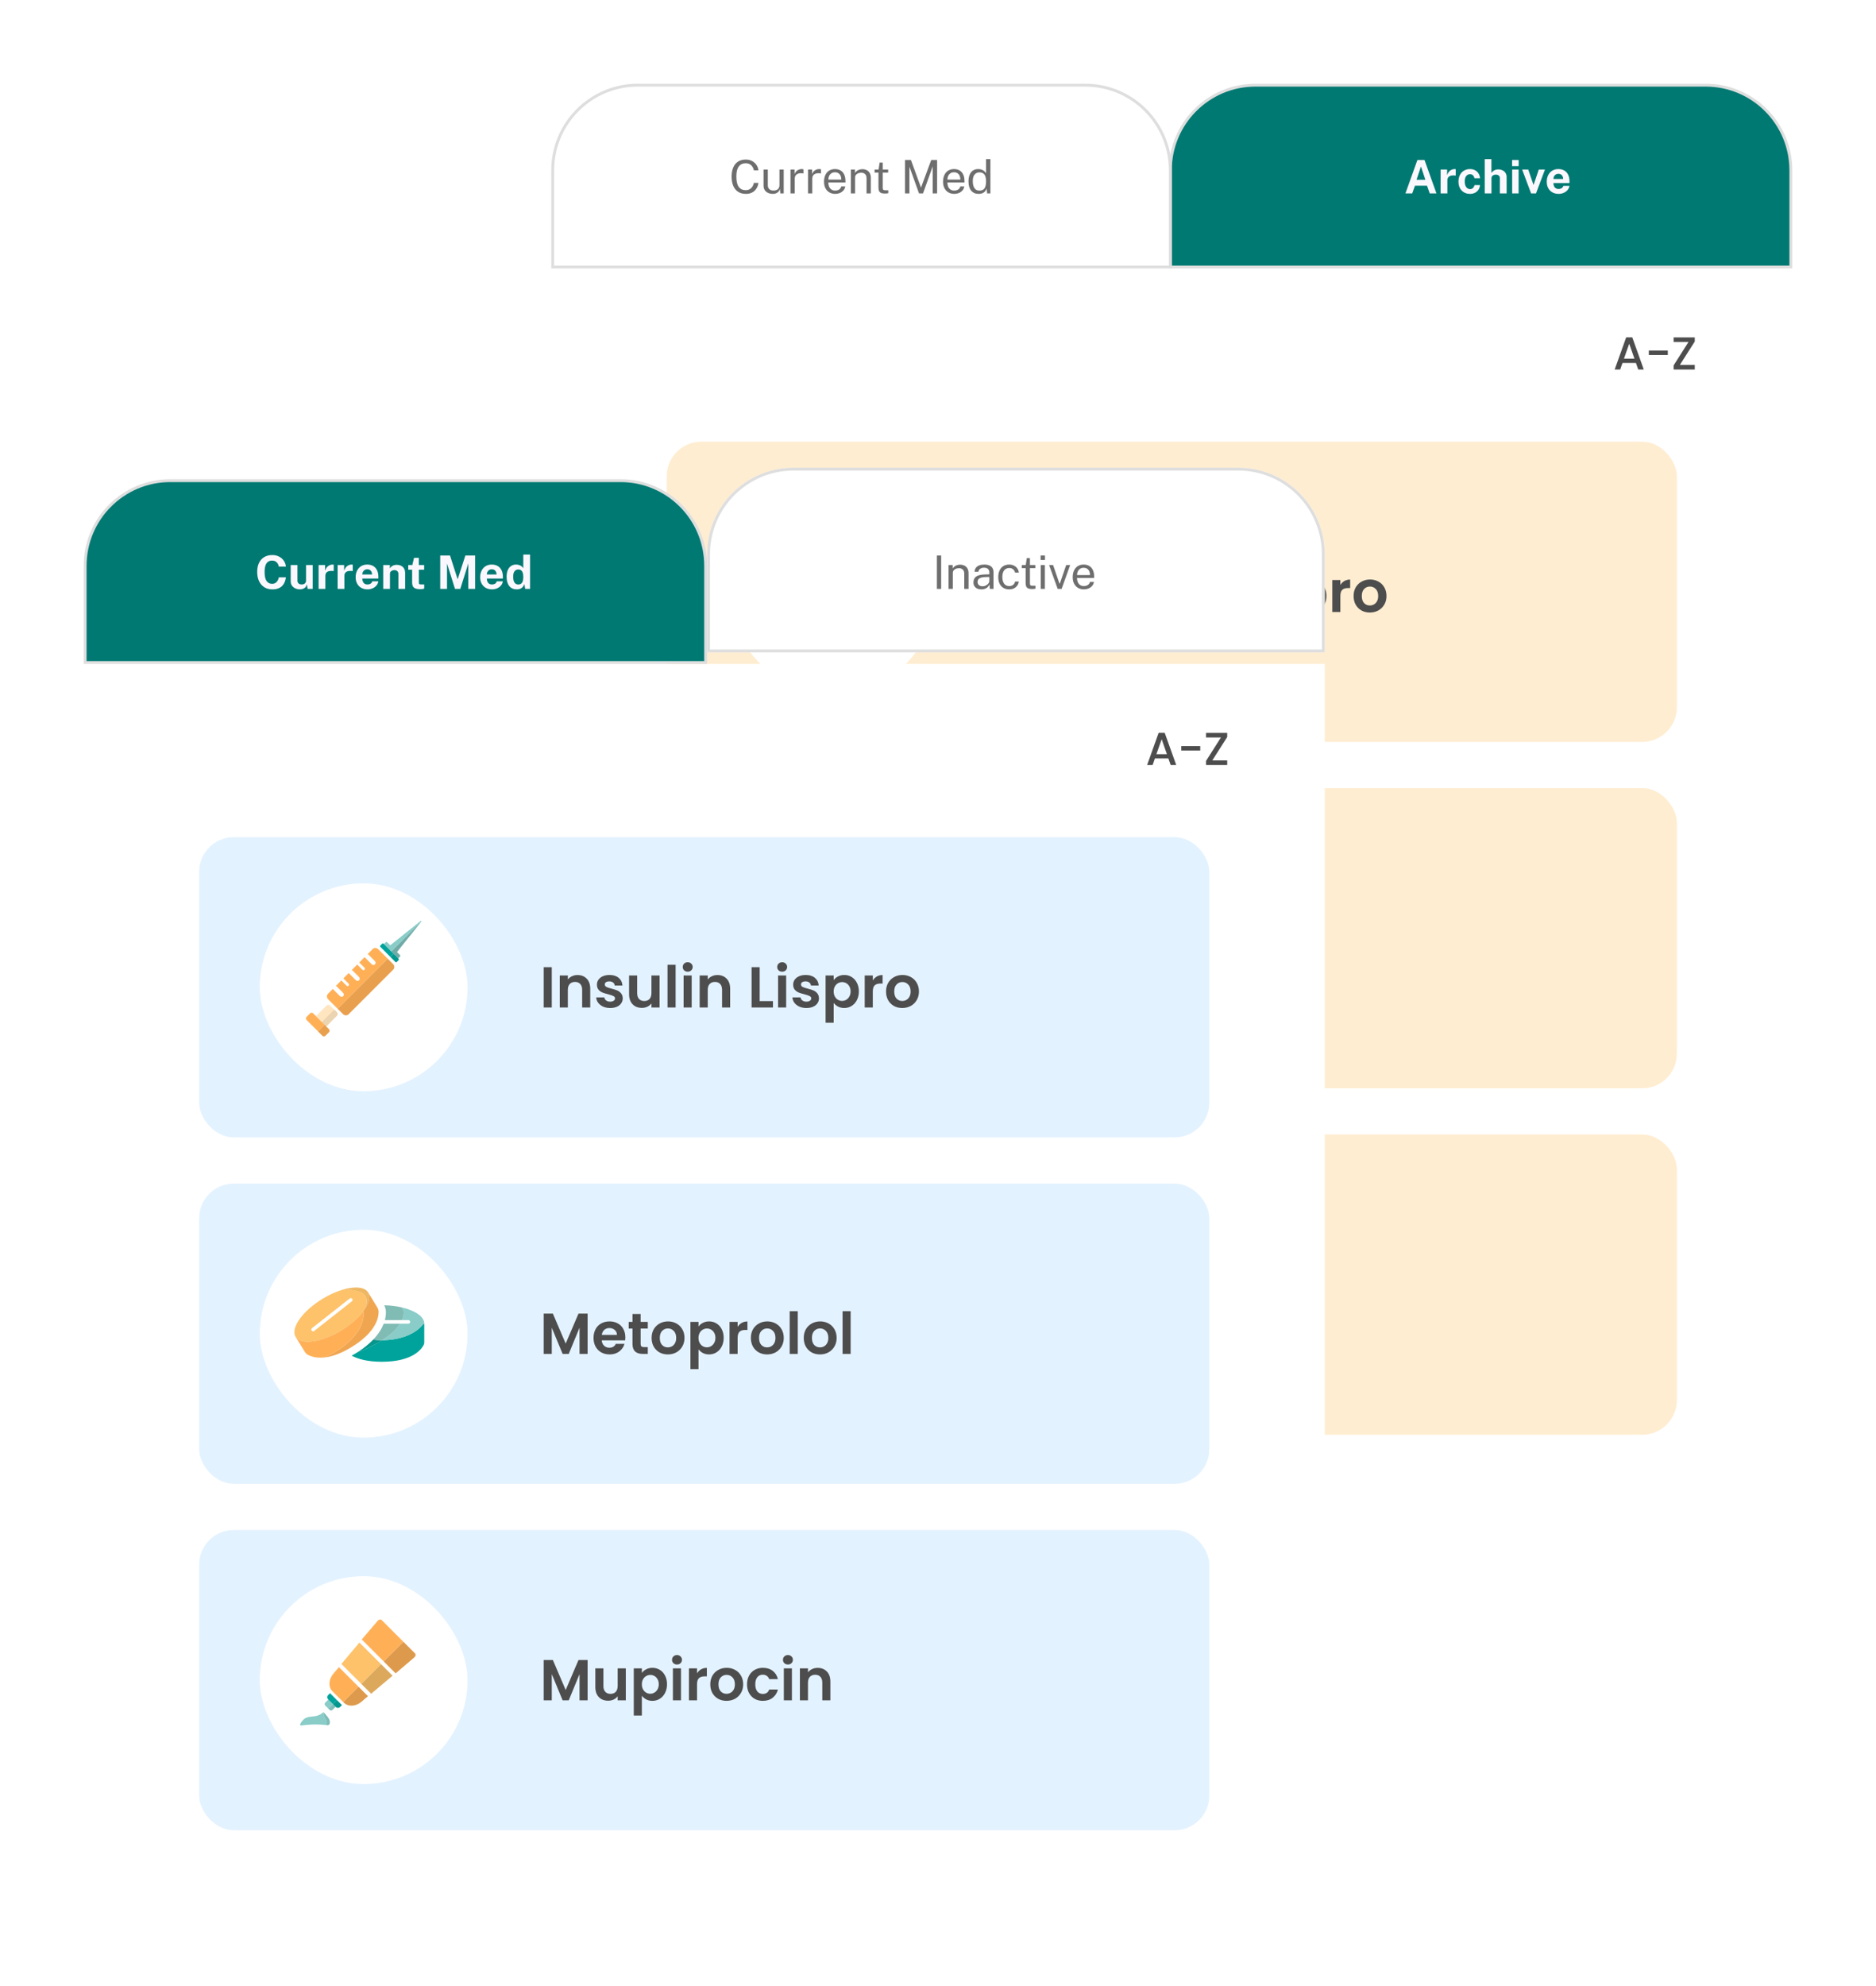 <svg width="650" height="688" viewBox="0 0 650 688" fill="none" xmlns="http://www.w3.org/2000/svg">
<g filter="url(#filter0_d_441_547)">
<rect x="191" y="83" width="430" height="437" fill="white"/>
<path d="M566.818 115.728H562.162L561.362 118H559.458L563.442 106.864H565.554L569.538 118H567.618L566.818 115.728ZM566.306 114.24L564.498 109.072L562.674 114.24H566.306ZM577.863 111.44V112.976H571.287V111.44H577.863ZM582.038 116.416H587.206V118H579.878V116.576L585.03 108.464H579.878V106.88H587.206V108.304L582.038 116.416Z" fill="#4D4D4D"/>
<path d="M435 19.5H591C607.292 19.5 620.5 32.708 620.5 49V82.5H405.5V49C405.5 32.708 418.708 19.5 435 19.5Z" fill="#007972" stroke="#DEDEDE"/>
<path d="M221 19.5H376C392.292 19.5 405.5 32.708 405.5 49V82.5H191.5V49C191.5 32.708 204.708 19.5 221 19.5Z" fill="white" stroke="#DEDEDE"/>
<path d="M258.414 57.16C257.374 57.16 256.486 56.923 255.75 56.448C255.019 55.973 254.459 55.291 254.07 54.4C253.686 53.509 253.494 52.435 253.494 51.176C253.494 49.923 253.686 48.856 254.07 47.976C254.454 47.096 255.011 46.427 255.742 45.968C256.478 45.504 257.369 45.272 258.414 45.272C259.23 45.272 259.953 45.443 260.582 45.784C261.211 46.12 261.718 46.571 262.102 47.136C262.486 47.701 262.713 48.323 262.782 49H261.206C261.121 48.547 260.958 48.136 260.718 47.768C260.478 47.4 260.163 47.107 259.774 46.888C259.385 46.669 258.918 46.56 258.374 46.56C257.675 46.56 257.083 46.725 256.598 47.056C256.118 47.381 255.753 47.885 255.502 48.568C255.257 49.251 255.134 50.125 255.134 51.192C255.134 52.803 255.409 53.987 255.958 54.744C256.513 55.496 257.318 55.872 258.374 55.872C258.918 55.872 259.385 55.757 259.774 55.528C260.163 55.299 260.478 54.992 260.718 54.608C260.958 54.224 261.121 53.808 261.206 53.36H262.782C262.723 53.851 262.59 54.325 262.382 54.784C262.179 55.237 261.899 55.643 261.542 56C261.185 56.357 260.745 56.64 260.222 56.848C259.705 57.056 259.102 57.16 258.414 57.16ZM267.734 57.16C267.302 57.155 266.894 57.093 266.51 56.976C266.131 56.853 265.795 56.675 265.502 56.44C265.208 56.205 264.976 55.915 264.806 55.568C264.64 55.216 264.558 54.808 264.558 54.344V48.728H266.038V54.192C266.038 54.731 266.203 55.168 266.534 55.504C266.87 55.84 267.374 56.008 268.046 56.008C268.654 56.008 269.142 55.851 269.51 55.536C269.883 55.216 270.07 54.741 270.07 54.112V48.728H271.542V57H270.366L270.214 55.416C270.112 55.832 269.939 56.168 269.694 56.424C269.454 56.68 269.163 56.869 268.822 56.992C268.486 57.109 268.123 57.165 267.734 57.16ZM273.893 57V48.728H275.301V50.32C275.439 49.925 275.634 49.6 275.885 49.344C276.135 49.083 276.421 48.888 276.741 48.76C277.066 48.632 277.402 48.568 277.749 48.568C277.871 48.568 277.991 48.576 278.109 48.592C278.226 48.608 278.317 48.635 278.381 48.672V50.104C278.301 50.067 278.197 50.043 278.069 50.032C277.946 50.016 277.842 50.008 277.757 50.008C277.426 49.987 277.117 50.008 276.829 50.072C276.541 50.131 276.287 50.235 276.069 50.384C275.85 50.533 275.677 50.731 275.549 50.976C275.426 51.216 275.365 51.509 275.365 51.856V57H273.893ZM279.967 57V48.728H281.375V50.32C281.513 49.925 281.708 49.6 281.959 49.344C282.209 49.083 282.495 48.888 282.815 48.76C283.14 48.632 283.476 48.568 283.823 48.568C283.945 48.568 284.065 48.576 284.183 48.592C284.3 48.608 284.391 48.635 284.455 48.672V50.104C284.375 50.067 284.271 50.043 284.143 50.032C284.02 50.016 283.916 50.008 283.831 50.008C283.5 49.987 283.191 50.008 282.903 50.072C282.615 50.131 282.361 50.235 282.143 50.384C281.924 50.533 281.751 50.731 281.623 50.976C281.5 51.216 281.439 51.509 281.439 51.856V57H279.967ZM289.412 57.16C288.644 57.16 287.966 56.992 287.38 56.656C286.793 56.32 286.334 55.837 286.004 55.208C285.673 54.579 285.508 53.824 285.508 52.944C285.508 52.075 285.657 51.312 285.956 50.656C286.254 50 286.686 49.488 287.252 49.12C287.822 48.752 288.508 48.568 289.308 48.568C290.086 48.568 290.745 48.736 291.284 49.072C291.822 49.408 292.23 49.883 292.508 50.496C292.79 51.104 292.932 51.827 292.932 52.664V53.208H287.004C287.004 53.731 287.089 54.205 287.26 54.632C287.436 55.053 287.7 55.389 288.052 55.64C288.404 55.891 288.849 56.016 289.388 56.016C289.916 56.016 290.369 55.893 290.748 55.648C291.132 55.403 291.377 55.048 291.484 54.584H292.876C292.78 55.144 292.556 55.616 292.204 56C291.857 56.384 291.438 56.675 290.948 56.872C290.462 57.064 289.95 57.16 289.412 57.16ZM287.012 52.208H291.508C291.508 51.733 291.428 51.307 291.268 50.928C291.108 50.544 290.862 50.243 290.532 50.024C290.206 49.8 289.796 49.688 289.3 49.688C288.782 49.688 288.353 49.813 288.012 50.064C287.67 50.309 287.417 50.627 287.252 51.016C287.086 51.4 287.006 51.797 287.012 52.208ZM294.802 57V48.728H296.234V49.928C296.367 49.699 296.551 49.483 296.786 49.28C297.026 49.077 297.314 48.915 297.65 48.792C297.991 48.669 298.383 48.608 298.826 48.608C299.349 48.608 299.829 48.712 300.266 48.92C300.709 49.128 301.061 49.453 301.322 49.896C301.589 50.333 301.722 50.899 301.722 51.592V57H300.242V51.736C300.242 51.091 300.071 50.613 299.73 50.304C299.394 49.989 298.957 49.832 298.418 49.832C298.045 49.832 297.695 49.893 297.37 50.016C297.045 50.133 296.781 50.315 296.578 50.56C296.375 50.8 296.274 51.104 296.274 51.472V57H294.802ZM306.549 57.04C305.978 57.04 305.535 56.963 305.221 56.808C304.906 56.653 304.685 56.424 304.557 56.12C304.434 55.816 304.373 55.443 304.373 55V49.808H303.029V48.728H304.413L304.773 46.32H305.861V48.72H307.725V49.808H305.861V54.952C305.861 55.245 305.89 55.461 305.949 55.6C306.013 55.733 306.117 55.819 306.261 55.856C306.405 55.893 306.607 55.912 306.869 55.912H307.773V56.904C307.671 56.941 307.517 56.973 307.309 57C307.106 57.027 306.853 57.04 306.549 57.04ZM313.578 57V45.432H315.626L319.114 54.984L322.65 45.432H324.69V57H323.162V47.648L319.81 57H318.426L315.098 47.736V57H313.578ZM330.657 57.16C329.889 57.16 329.211 56.992 328.625 56.656C328.038 56.32 327.579 55.837 327.249 55.208C326.918 54.579 326.753 53.824 326.753 52.944C326.753 52.075 326.902 51.312 327.201 50.656C327.499 50 327.931 49.488 328.497 49.12C329.067 48.752 329.753 48.568 330.553 48.568C331.331 48.568 331.99 48.736 332.529 49.072C333.067 49.408 333.475 49.883 333.753 50.496C334.035 51.104 334.177 51.827 334.177 52.664V53.208H328.249C328.249 53.731 328.334 54.205 328.505 54.632C328.681 55.053 328.945 55.389 329.297 55.64C329.649 55.891 330.094 56.016 330.633 56.016C331.161 56.016 331.614 55.893 331.993 55.648C332.377 55.403 332.622 55.048 332.729 54.584H334.121C334.025 55.144 333.801 55.616 333.449 56C333.102 56.384 332.683 56.675 332.193 56.872C331.707 57.064 331.195 57.16 330.657 57.16ZM328.257 52.208H332.753C332.753 51.733 332.673 51.307 332.513 50.928C332.353 50.544 332.107 50.243 331.777 50.024C331.451 49.8 331.041 49.688 330.545 49.688C330.027 49.688 329.598 49.813 329.257 50.064C328.915 50.309 328.662 50.627 328.497 51.016C328.331 51.4 328.251 51.797 328.257 52.208ZM339.063 57.16C337.986 57.16 337.132 56.792 336.503 56.056C335.879 55.32 335.567 54.245 335.567 52.832C335.567 51.973 335.692 51.224 335.943 50.584C336.194 49.944 336.57 49.448 337.071 49.096C337.572 48.744 338.196 48.568 338.943 48.568C339.343 48.568 339.695 48.619 339.999 48.72C340.303 48.821 340.567 48.949 340.791 49.104C341.015 49.259 341.196 49.419 341.335 49.584C341.479 49.749 341.586 49.901 341.655 50.04V45.112H343.151V57H342.015L341.855 55.304C341.802 55.464 341.716 55.651 341.599 55.864C341.482 56.072 341.316 56.277 341.103 56.48C340.895 56.677 340.623 56.84 340.287 56.968C339.951 57.096 339.543 57.16 339.063 57.16ZM339.327 56.024C340.159 56.024 340.754 55.771 341.111 55.264C341.474 54.752 341.655 53.917 341.655 52.76C341.65 52.115 341.57 51.565 341.415 51.112C341.26 50.659 341.015 50.315 340.679 50.08C340.348 49.84 339.906 49.72 339.351 49.72C338.674 49.72 338.122 49.963 337.695 50.448C337.268 50.933 337.055 51.704 337.055 52.76C337.055 53.795 337.247 54.597 337.631 55.168C338.015 55.739 338.58 56.024 339.327 56.024Z" fill="#6E6E6E"/>
<path d="M486.963 57L491.099 45.432H493.571L497.707 57H495.379L494.435 54.32H490.267L489.307 57H486.963ZM490.795 52.28H493.867L492.339 47.68L490.795 52.28ZM499.148 57V48.728H501.396V50.688C501.53 50.267 501.716 49.899 501.956 49.584C502.202 49.264 502.498 49.016 502.844 48.84C503.191 48.659 503.583 48.568 504.02 48.568C504.095 48.568 504.164 48.573 504.228 48.584C504.298 48.589 504.348 48.6 504.38 48.616V50.84C504.332 50.819 504.274 50.805 504.204 50.8C504.14 50.795 504.082 50.789 504.028 50.784C503.57 50.747 503.178 50.76 502.852 50.824C502.527 50.888 502.263 50.997 502.06 51.152C501.858 51.307 501.711 51.496 501.62 51.72C501.53 51.944 501.484 52.195 501.484 52.472V57H499.148ZM509.327 57.16C508.559 57.16 507.873 56.989 507.271 56.648C506.668 56.307 506.193 55.819 505.847 55.184C505.505 54.544 505.335 53.781 505.335 52.896C505.335 52.043 505.5 51.291 505.831 50.64C506.161 49.989 506.625 49.483 507.223 49.12C507.825 48.752 508.527 48.568 509.327 48.568C510.02 48.568 510.617 48.709 511.119 48.992C511.625 49.275 512.023 49.656 512.311 50.136C512.604 50.616 512.772 51.152 512.815 51.744H510.871C510.833 51.525 510.756 51.309 510.639 51.096C510.521 50.877 510.356 50.699 510.143 50.56C509.929 50.416 509.663 50.344 509.343 50.344C508.799 50.344 508.356 50.555 508.015 50.976C507.679 51.392 507.511 52.027 507.511 52.88C507.511 53.685 507.676 54.325 508.007 54.8C508.337 55.269 508.799 55.504 509.391 55.504C509.705 55.504 509.967 55.427 510.175 55.272C510.388 55.117 510.553 54.933 510.671 54.72C510.788 54.501 510.863 54.299 510.895 54.112H512.791C512.753 54.683 512.588 55.2 512.295 55.664C512.001 56.123 511.601 56.488 511.095 56.76C510.593 57.027 510.004 57.16 509.327 57.16ZM514.43 57V45.112H516.75V49.92C516.883 49.728 517.051 49.539 517.254 49.352C517.456 49.16 517.71 49 518.014 48.872C518.318 48.744 518.688 48.68 519.126 48.68C519.654 48.68 520.134 48.784 520.566 48.992C521.003 49.195 521.352 49.491 521.614 49.88C521.88 50.269 522.014 50.744 522.014 51.304V57H519.67V51.648C519.67 51.275 519.534 50.989 519.262 50.792C518.995 50.589 518.67 50.488 518.286 50.488C518.035 50.488 517.792 50.533 517.558 50.624C517.323 50.715 517.131 50.853 516.982 51.04C516.838 51.221 516.766 51.448 516.766 51.72V57H514.43ZM523.938 57V48.728H526.17V57H523.938ZM523.914 47.544V45.44H526.186V47.544H523.914ZM530.5 57L527.396 48.728H529.508L531.316 54H531.38L533.164 48.728H535.3L532.196 57H530.5ZM540.058 57.16C539.236 57.16 538.514 56.989 537.89 56.648C537.271 56.301 536.788 55.813 536.442 55.184C536.095 54.555 535.922 53.813 535.922 52.96C535.922 52.133 536.079 51.389 536.394 50.728C536.714 50.061 537.172 49.536 537.77 49.152C538.367 48.763 539.09 48.568 539.938 48.568C540.78 48.568 541.487 48.747 542.058 49.104C542.628 49.456 543.06 49.949 543.354 50.584C543.647 51.213 543.794 51.941 543.794 52.768V53.4H538.234C538.234 53.821 538.303 54.189 538.442 54.504C538.58 54.813 538.78 55.053 539.042 55.224C539.308 55.389 539.628 55.472 540.002 55.472C540.402 55.472 540.751 55.387 541.05 55.216C541.348 55.045 541.559 54.765 541.682 54.376H543.786C543.69 54.963 543.455 55.464 543.082 55.88C542.708 56.296 542.255 56.613 541.722 56.832C541.188 57.051 540.634 57.16 540.058 57.16ZM538.234 52.008H541.61C541.61 51.677 541.546 51.373 541.418 51.096C541.295 50.819 541.108 50.6 540.858 50.44C540.612 50.28 540.303 50.2 539.93 50.2C539.572 50.2 539.266 50.288 539.01 50.464C538.759 50.635 538.564 50.859 538.426 51.136C538.292 51.413 538.228 51.704 538.234 52.008Z" fill="#FAF8FE"/>
<g filter="url(#filter1_d_441_547)">
<rect x="230" y="260" width="350" height="104" rx="12" fill="#FFE6C1" fill-opacity="0.75"/>
<path d="M364.6 305.04V319H361.8V309.92L358.06 319H355.94L352.18 309.92V319H349.38V305.04H352.56L357 315.42L361.44 305.04H364.6ZM377.668 313.22C377.668 313.62 377.642 313.98 377.588 314.3H369.488C369.555 315.1 369.835 315.727 370.328 316.18C370.822 316.633 371.428 316.86 372.148 316.86C373.188 316.86 373.928 316.413 374.368 315.52H377.388C377.068 316.587 376.455 317.467 375.548 318.16C374.642 318.84 373.528 319.18 372.208 319.18C371.142 319.18 370.182 318.947 369.328 318.48C368.488 318 367.828 317.327 367.348 316.46C366.882 315.593 366.648 314.593 366.648 313.46C366.648 312.313 366.882 311.307 367.348 310.44C367.815 309.573 368.468 308.907 369.308 308.44C370.148 307.973 371.115 307.74 372.208 307.74C373.262 307.74 374.202 307.967 375.028 308.42C375.868 308.873 376.515 309.52 376.968 310.36C377.435 311.187 377.668 312.14 377.668 313.22ZM374.768 312.42C374.755 311.7 374.495 311.127 373.988 310.7C373.482 310.26 372.862 310.04 372.128 310.04C371.435 310.04 370.848 310.253 370.368 310.68C369.902 311.093 369.615 311.673 369.508 312.42H374.768ZM382.972 310.22V315.58C382.972 315.953 383.059 316.227 383.232 316.4C383.419 316.56 383.725 316.64 384.152 316.64H385.452V319H383.692C381.332 319 380.152 317.853 380.152 315.56V310.22H378.832V307.92H380.152V305.18H382.972V307.92H385.452V310.22H382.972ZM392.386 319.18C391.319 319.18 390.359 318.947 389.506 318.48C388.653 318 387.979 317.327 387.486 316.46C387.006 315.593 386.766 314.593 386.766 313.46C386.766 312.327 387.013 311.327 387.506 310.46C388.013 309.593 388.699 308.927 389.566 308.46C390.433 307.98 391.399 307.74 392.466 307.74C393.533 307.74 394.499 307.98 395.366 308.46C396.233 308.927 396.913 309.593 397.406 310.46C397.913 311.327 398.166 312.327 398.166 313.46C398.166 314.593 397.906 315.593 397.386 316.46C396.879 317.327 396.186 318 395.306 318.48C394.439 318.947 393.466 319.18 392.386 319.18ZM392.386 316.74C392.893 316.74 393.366 316.62 393.806 316.38C394.259 316.127 394.619 315.753 394.886 315.26C395.153 314.767 395.286 314.167 395.286 313.46C395.286 312.407 395.006 311.6 394.446 311.04C393.899 310.467 393.226 310.18 392.426 310.18C391.626 310.18 390.953 310.467 390.406 311.04C389.873 311.6 389.606 312.407 389.606 313.46C389.606 314.513 389.866 315.327 390.386 315.9C390.919 316.46 391.586 316.74 392.386 316.74ZM403.02 309.52C403.38 309.013 403.873 308.593 404.5 308.26C405.14 307.913 405.867 307.74 406.68 307.74C407.627 307.74 408.48 307.973 409.24 308.44C410.013 308.907 410.62 309.573 411.06 310.44C411.513 311.293 411.74 312.287 411.74 313.42C411.74 314.553 411.513 315.56 411.06 316.44C410.62 317.307 410.013 317.98 409.24 318.46C408.48 318.94 407.627 319.18 406.68 319.18C405.867 319.18 405.147 319.013 404.52 318.68C403.907 318.347 403.407 317.927 403.02 317.42V324.28H400.22V307.92H403.02V309.52ZM408.88 313.42C408.88 312.753 408.74 312.18 408.46 311.7C408.193 311.207 407.833 310.833 407.38 310.58C406.94 310.327 406.46 310.2 405.94 310.2C405.433 310.2 404.953 310.333 404.5 310.6C404.06 310.853 403.7 311.227 403.42 311.72C403.153 312.213 403.02 312.793 403.02 313.46C403.02 314.127 403.153 314.707 403.42 315.2C403.7 315.693 404.06 316.073 404.5 316.34C404.953 316.593 405.433 316.72 405.94 316.72C406.46 316.72 406.94 316.587 407.38 316.32C407.833 316.053 408.193 315.673 408.46 315.18C408.74 314.687 408.88 314.1 408.88 313.42ZM416.575 309.64C416.935 309.053 417.401 308.593 417.975 308.26C418.561 307.927 419.228 307.76 419.975 307.76V310.7H419.235C418.355 310.7 417.688 310.907 417.235 311.32C416.795 311.733 416.575 312.453 416.575 313.48V319H413.775V307.92H416.575V309.64ZM426.78 319.18C425.714 319.18 424.754 318.947 423.9 318.48C423.047 318 422.374 317.327 421.88 316.46C421.4 315.593 421.16 314.593 421.16 313.46C421.16 312.327 421.407 311.327 421.9 310.46C422.407 309.593 423.094 308.927 423.96 308.46C424.827 307.98 425.794 307.74 426.86 307.74C427.927 307.74 428.894 307.98 429.76 308.46C430.627 308.927 431.307 309.593 431.8 310.46C432.307 311.327 432.56 312.327 432.56 313.46C432.56 314.593 432.3 315.593 431.78 316.46C431.274 317.327 430.58 318 429.7 318.48C428.834 318.947 427.86 319.18 426.78 319.18ZM426.78 316.74C427.287 316.74 427.76 316.62 428.2 316.38C428.654 316.127 429.014 315.753 429.28 315.26C429.547 314.767 429.68 314.167 429.68 313.46C429.68 312.407 429.4 311.6 428.84 311.04C428.294 310.467 427.62 310.18 426.82 310.18C426.02 310.18 425.347 310.467 424.8 311.04C424.267 311.6 424 312.407 424 313.46C424 314.513 424.26 315.327 424.78 315.9C425.314 316.46 425.98 316.74 426.78 316.74ZM437.414 304.2V319H434.614V304.2H437.414ZM445.101 319.18C444.034 319.18 443.074 318.947 442.221 318.48C441.367 318 440.694 317.327 440.201 316.46C439.721 315.593 439.481 314.593 439.481 313.46C439.481 312.327 439.727 311.327 440.221 310.46C440.727 309.593 441.414 308.927 442.281 308.46C443.147 307.98 444.114 307.74 445.181 307.74C446.247 307.74 447.214 307.98 448.081 308.46C448.947 308.927 449.627 309.593 450.121 310.46C450.627 311.327 450.881 312.327 450.881 313.46C450.881 314.593 450.621 315.593 450.101 316.46C449.594 317.327 448.901 318 448.021 318.48C447.154 318.947 446.181 319.18 445.101 319.18ZM445.101 316.74C445.607 316.74 446.081 316.62 446.521 316.38C446.974 316.127 447.334 315.753 447.601 315.26C447.867 314.767 448.001 314.167 448.001 313.46C448.001 312.407 447.721 311.6 447.161 311.04C446.614 310.467 445.941 310.18 445.141 310.18C444.341 310.18 443.667 310.467 443.121 311.04C442.587 311.6 442.321 312.407 442.321 313.46C442.321 314.513 442.581 315.327 443.101 315.9C443.634 316.46 444.301 316.74 445.101 316.74ZM455.735 304.2V319H452.935V304.2H455.735Z" fill="#4D4D4D"/>
<g filter="url(#filter2_f_441_547)">
<rect x="251" y="276" width="72" height="72" rx="36" fill="white"/>
</g>
</g>
<g filter="url(#filter3_d_441_547)">
<rect x="230" y="140" width="350" height="104" rx="12" fill="#FFE6C1" fill-opacity="0.75"/>
<path d="M352.18 185.04V199H349.38V185.04H352.18ZM361.086 187.76C362.406 187.76 363.473 188.18 364.286 189.02C365.1 189.847 365.506 191.007 365.506 192.5V199H362.706V192.88C362.706 192 362.486 191.327 362.046 190.86C361.606 190.38 361.006 190.14 360.246 190.14C359.473 190.14 358.86 190.38 358.406 190.86C357.966 191.327 357.746 192 357.746 192.88V199H354.946V187.92H357.746V189.3C358.12 188.82 358.593 188.447 359.166 188.18C359.753 187.9 360.393 187.76 361.086 187.76ZM372.409 199.18C371.502 199.18 370.689 199.02 369.969 198.7C369.249 198.367 368.676 197.92 368.249 197.36C367.836 196.8 367.609 196.18 367.569 195.5H370.389C370.442 195.927 370.649 196.28 371.009 196.56C371.382 196.84 371.842 196.98 372.389 196.98C372.922 196.98 373.336 196.873 373.629 196.66C373.936 196.447 374.089 196.173 374.089 195.84C374.089 195.48 373.902 195.213 373.529 195.04C373.169 194.853 372.589 194.653 371.789 194.44C370.962 194.24 370.282 194.033 369.749 193.82C369.229 193.607 368.776 193.28 368.389 192.84C368.016 192.4 367.829 191.807 367.829 191.06C367.829 190.447 368.002 189.887 368.349 189.38C368.709 188.873 369.216 188.473 369.869 188.18C370.536 187.887 371.316 187.74 372.209 187.74C373.529 187.74 374.582 188.073 375.369 188.74C376.156 189.393 376.589 190.28 376.669 191.4H373.989C373.949 190.96 373.762 190.613 373.429 190.36C373.109 190.093 372.676 189.96 372.129 189.96C371.622 189.96 371.229 190.053 370.949 190.24C370.682 190.427 370.549 190.687 370.549 191.02C370.549 191.393 370.736 191.68 371.109 191.88C371.482 192.067 372.062 192.26 372.849 192.46C373.649 192.66 374.309 192.867 374.829 193.08C375.349 193.293 375.796 193.627 376.169 194.08C376.556 194.52 376.756 195.107 376.769 195.84C376.769 196.48 376.589 197.053 376.229 197.56C375.882 198.067 375.376 198.467 374.709 198.76C374.056 199.04 373.289 199.18 372.409 199.18ZM389.528 187.92V199H386.708V197.6C386.348 198.08 385.874 198.46 385.288 198.74C384.714 199.007 384.088 199.14 383.408 199.14C382.541 199.14 381.774 198.96 381.108 198.6C380.441 198.227 379.914 197.687 379.528 196.98C379.154 196.26 378.968 195.407 378.968 194.42V187.92H381.768V194.02C381.768 194.9 381.988 195.58 382.428 196.06C382.868 196.527 383.468 196.76 384.228 196.76C385.001 196.76 385.608 196.527 386.048 196.06C386.488 195.58 386.708 194.9 386.708 194.02V187.92H389.528ZM395.09 184.2V199H392.29V184.2H395.09ZM399.277 186.6C398.783 186.6 398.37 186.447 398.037 186.14C397.717 185.82 397.557 185.427 397.557 184.96C397.557 184.493 397.717 184.107 398.037 183.8C398.37 183.48 398.783 183.32 399.277 183.32C399.77 183.32 400.177 183.48 400.497 183.8C400.83 184.107 400.997 184.493 400.997 184.96C400.997 185.427 400.83 185.82 400.497 186.14C400.177 186.447 399.77 186.6 399.277 186.6ZM400.657 187.92V199H397.857V187.92H400.657ZM409.563 187.76C410.883 187.76 411.95 188.18 412.763 189.02C413.576 189.847 413.983 191.007 413.983 192.5V199H411.183V192.88C411.183 192 410.963 191.327 410.523 190.86C410.083 190.38 409.483 190.14 408.723 190.14C407.95 190.14 407.336 190.38 406.883 190.86C406.443 191.327 406.223 192 406.223 192.88V199H403.423V187.92H406.223V189.3C406.596 188.82 407.07 188.447 407.643 188.18C408.23 187.9 408.87 187.76 409.563 187.76ZM424.211 196.78H428.811V199H421.411V185.04H424.211V196.78ZM432.011 186.6C431.518 186.6 431.104 186.447 430.771 186.14C430.451 185.82 430.291 185.427 430.291 184.96C430.291 184.493 430.451 184.107 430.771 183.8C431.104 183.48 431.518 183.32 432.011 183.32C432.504 183.32 432.911 183.48 433.231 183.8C433.564 184.107 433.731 184.493 433.731 184.96C433.731 185.427 433.564 185.82 433.231 186.14C432.911 186.447 432.504 186.6 432.011 186.6ZM433.391 187.92V199H430.591V187.92H433.391ZM440.397 199.18C439.491 199.18 438.677 199.02 437.957 198.7C437.237 198.367 436.664 197.92 436.237 197.36C435.824 196.8 435.597 196.18 435.557 195.5H438.377C438.431 195.927 438.637 196.28 438.997 196.56C439.371 196.84 439.831 196.98 440.377 196.98C440.911 196.98 441.324 196.873 441.617 196.66C441.924 196.447 442.077 196.173 442.077 195.84C442.077 195.48 441.891 195.213 441.517 195.04C441.157 194.853 440.577 194.653 439.777 194.44C438.951 194.24 438.271 194.033 437.737 193.82C437.217 193.607 436.764 193.28 436.377 192.84C436.004 192.4 435.817 191.807 435.817 191.06C435.817 190.447 435.991 189.887 436.337 189.38C436.697 188.873 437.204 188.473 437.857 188.18C438.524 187.887 439.304 187.74 440.197 187.74C441.517 187.74 442.571 188.073 443.357 188.74C444.144 189.393 444.577 190.28 444.657 191.4H441.977C441.937 190.96 441.751 190.613 441.417 190.36C441.097 190.093 440.664 189.96 440.117 189.96C439.611 189.96 439.217 190.053 438.937 190.24C438.671 190.427 438.537 190.687 438.537 191.02C438.537 191.393 438.724 191.68 439.097 191.88C439.471 192.067 440.051 192.26 440.837 192.46C441.637 192.66 442.297 192.867 442.817 193.08C443.337 193.293 443.784 193.627 444.157 194.08C444.544 194.52 444.744 195.107 444.757 195.84C444.757 196.48 444.577 197.053 444.217 197.56C443.871 198.067 443.364 198.467 442.697 198.76C442.044 199.04 441.277 199.18 440.397 199.18ZM449.856 189.52C450.216 189.013 450.709 188.593 451.336 188.26C451.976 187.913 452.702 187.74 453.516 187.74C454.462 187.74 455.316 187.973 456.076 188.44C456.849 188.907 457.456 189.573 457.896 190.44C458.349 191.293 458.576 192.287 458.576 193.42C458.576 194.553 458.349 195.56 457.896 196.44C457.456 197.307 456.849 197.98 456.076 198.46C455.316 198.94 454.462 199.18 453.516 199.18C452.702 199.18 451.982 199.013 451.356 198.68C450.742 198.347 450.242 197.927 449.856 197.42V204.28H447.056V187.92H449.856V189.52ZM455.716 193.42C455.716 192.753 455.576 192.18 455.296 191.7C455.029 191.207 454.669 190.833 454.216 190.58C453.776 190.327 453.296 190.2 452.776 190.2C452.269 190.2 451.789 190.333 451.336 190.6C450.896 190.853 450.536 191.227 450.256 191.72C449.989 192.213 449.856 192.793 449.856 193.46C449.856 194.127 449.989 194.707 450.256 195.2C450.536 195.693 450.896 196.073 451.336 196.34C451.789 196.593 452.269 196.72 452.776 196.72C453.296 196.72 453.776 196.587 454.216 196.32C454.669 196.053 455.029 195.673 455.296 195.18C455.576 194.687 455.716 194.1 455.716 193.42ZM463.41 189.64C463.77 189.053 464.237 188.593 464.81 188.26C465.397 187.927 466.064 187.76 466.81 187.76V190.7H466.07C465.19 190.7 464.524 190.907 464.07 191.32C463.63 191.733 463.41 192.453 463.41 193.48V199H460.61V187.92H463.41V189.64ZM473.616 199.18C472.55 199.18 471.59 198.947 470.736 198.48C469.883 198 469.21 197.327 468.716 196.46C468.236 195.593 467.996 194.593 467.996 193.46C467.996 192.327 468.243 191.327 468.736 190.46C469.243 189.593 469.93 188.927 470.796 188.46C471.663 187.98 472.63 187.74 473.696 187.74C474.763 187.74 475.73 187.98 476.596 188.46C477.463 188.927 478.143 189.593 478.636 190.46C479.143 191.327 479.396 192.327 479.396 193.46C479.396 194.593 479.136 195.593 478.616 196.46C478.11 197.327 477.416 198 476.536 198.48C475.67 198.947 474.696 199.18 473.616 199.18ZM473.616 196.74C474.123 196.74 474.596 196.62 475.036 196.38C475.49 196.127 475.85 195.753 476.116 195.26C476.383 194.767 476.516 194.167 476.516 193.46C476.516 192.407 476.236 191.6 475.676 191.04C475.13 190.467 474.456 190.18 473.656 190.18C472.856 190.18 472.183 190.467 471.636 191.04C471.103 191.6 470.836 192.407 470.836 193.46C470.836 194.513 471.096 195.327 471.616 195.9C472.15 196.46 472.816 196.74 473.616 196.74Z" fill="#4D4D4D"/>
<g filter="url(#filter4_f_441_547)">
<rect x="251" y="156" width="72" height="72" rx="36" fill="white"/>
</g>
</g>
<g filter="url(#filter5_d_441_547)">
<rect x="230" y="380" width="350" height="104" rx="12" fill="#FFE6C1" fill-opacity="0.75"/>
<path d="M364.6 425.04V439H361.8V429.92L358.06 439H355.94L352.18 429.92V439H349.38V425.04H352.56L357 435.42L361.44 425.04H364.6ZM377.828 427.92V439H375.008V437.6C374.648 438.08 374.175 438.46 373.588 438.74C373.015 439.007 372.388 439.14 371.708 439.14C370.842 439.14 370.075 438.96 369.408 438.6C368.742 438.227 368.215 437.687 367.828 436.98C367.455 436.26 367.268 435.407 367.268 434.42V427.92H370.068V434.02C370.068 434.9 370.288 435.58 370.728 436.06C371.168 436.527 371.768 436.76 372.528 436.76C373.302 436.76 373.908 436.527 374.348 436.06C374.788 435.58 375.008 434.9 375.008 434.02V427.92H377.828ZM383.391 429.52C383.751 429.013 384.244 428.593 384.871 428.26C385.511 427.913 386.238 427.74 387.051 427.74C387.998 427.74 388.851 427.973 389.611 428.44C390.384 428.907 390.991 429.573 391.431 430.44C391.884 431.293 392.111 432.287 392.111 433.42C392.111 434.553 391.884 435.56 391.431 436.44C390.991 437.307 390.384 437.98 389.611 438.46C388.851 438.94 387.998 439.18 387.051 439.18C386.238 439.18 385.518 439.013 384.891 438.68C384.278 438.347 383.778 437.927 383.391 437.42V444.28H380.591V427.92H383.391V429.52ZM389.251 433.42C389.251 432.753 389.111 432.18 388.831 431.7C388.564 431.207 388.204 430.833 387.751 430.58C387.311 430.327 386.831 430.2 386.311 430.2C385.804 430.2 385.324 430.333 384.871 430.6C384.431 430.853 384.071 431.227 383.791 431.72C383.524 432.213 383.391 432.793 383.391 433.46C383.391 434.127 383.524 434.707 383.791 435.2C384.071 435.693 384.431 436.073 384.871 436.34C385.324 436.593 385.804 436.72 386.311 436.72C386.831 436.72 387.311 436.587 387.751 436.32C388.204 436.053 388.564 435.673 388.831 435.18C389.111 434.687 389.251 434.1 389.251 433.42ZM395.566 426.6C395.072 426.6 394.659 426.447 394.326 426.14C394.006 425.82 393.846 425.427 393.846 424.96C393.846 424.493 394.006 424.107 394.326 423.8C394.659 423.48 395.072 423.32 395.566 423.32C396.059 423.32 396.466 423.48 396.786 423.8C397.119 424.107 397.286 424.493 397.286 424.96C397.286 425.427 397.119 425.82 396.786 426.14C396.466 426.447 396.059 426.6 395.566 426.6ZM396.946 427.92V439H394.146V427.92H396.946ZM402.512 429.64C402.872 429.053 403.339 428.593 403.912 428.26C404.499 427.927 405.165 427.76 405.912 427.76V430.7H405.172C404.292 430.7 403.625 430.907 403.172 431.32C402.732 431.733 402.512 432.453 402.512 433.48V439H399.712V427.92H402.512V429.64ZM412.718 439.18C411.651 439.18 410.691 438.947 409.838 438.48C408.985 438 408.311 437.327 407.818 436.46C407.338 435.593 407.098 434.593 407.098 433.46C407.098 432.327 407.345 431.327 407.838 430.46C408.345 429.593 409.031 428.927 409.898 428.46C410.765 427.98 411.731 427.74 412.798 427.74C413.865 427.74 414.831 427.98 415.698 428.46C416.565 428.927 417.245 429.593 417.738 430.46C418.245 431.327 418.498 432.327 418.498 433.46C418.498 434.593 418.238 435.593 417.718 436.46C417.211 437.327 416.518 438 415.638 438.48C414.771 438.947 413.798 439.18 412.718 439.18ZM412.718 436.74C413.225 436.74 413.698 436.62 414.138 436.38C414.591 436.127 414.951 435.753 415.218 435.26C415.485 434.767 415.618 434.167 415.618 433.46C415.618 432.407 415.338 431.6 414.778 431.04C414.231 430.467 413.558 430.18 412.758 430.18C411.958 430.18 411.285 430.467 410.738 431.04C410.205 431.6 409.938 432.407 409.938 433.46C409.938 434.513 410.198 435.327 410.718 435.9C411.251 436.46 411.918 436.74 412.718 436.74ZM419.832 433.46C419.832 432.313 420.065 431.313 420.532 430.46C420.999 429.593 421.645 428.927 422.472 428.46C423.299 427.98 424.245 427.74 425.312 427.74C426.685 427.74 427.819 428.087 428.712 428.78C429.619 429.46 430.225 430.42 430.532 431.66H427.512C427.352 431.18 427.079 430.807 426.692 430.54C426.319 430.26 425.852 430.12 425.292 430.12C424.492 430.12 423.859 430.413 423.392 431C422.925 431.573 422.692 432.393 422.692 433.46C422.692 434.513 422.925 435.333 423.392 435.92C423.859 436.493 424.492 436.78 425.292 436.78C426.425 436.78 427.165 436.273 427.512 435.26H430.532C430.225 436.46 429.619 437.413 428.712 438.12C427.805 438.827 426.672 439.18 425.312 439.18C424.245 439.18 423.299 438.947 422.472 438.48C421.645 438 420.999 437.333 420.532 436.48C420.065 435.613 419.832 434.607 419.832 433.46ZM434.003 426.6C433.51 426.6 433.096 426.447 432.763 426.14C432.443 425.82 432.283 425.427 432.283 424.96C432.283 424.493 432.443 424.107 432.763 423.8C433.096 423.48 433.51 423.32 434.003 423.32C434.496 423.32 434.903 423.48 435.223 423.8C435.556 424.107 435.723 424.493 435.723 424.96C435.723 425.427 435.556 425.82 435.223 426.14C434.903 426.447 434.496 426.6 434.003 426.6ZM435.383 427.92V439H432.583V427.92H435.383ZM444.29 427.76C445.61 427.76 446.676 428.18 447.49 429.02C448.303 429.847 448.71 431.007 448.71 432.5V439H445.91V432.88C445.91 432 445.69 431.327 445.25 430.86C444.81 430.38 444.21 430.14 443.45 430.14C442.676 430.14 442.063 430.38 441.61 430.86C441.17 431.327 440.95 432 440.95 432.88V439H438.15V427.92H440.95V429.3C441.323 428.82 441.796 428.447 442.37 428.18C442.956 427.9 443.596 427.76 444.29 427.76Z" fill="#4D4D4D"/>
<g filter="url(#filter6_f_441_547)">
<rect x="251" y="396" width="72" height="72" rx="36" fill="white"/>
</g>
</g>
<rect x="29" y="220" width="430" height="429" fill="white"/>
<path d="M59 156.5H215C231.292 156.5 244.5 169.708 244.5 186V219.5H29.5V186C29.5 169.708 42.708 156.5 59 156.5Z" fill="#007972" stroke="#DEDEDE"/>
<path d="M404.818 252.728H400.162L399.362 255H397.458L401.442 243.864H403.554L407.538 255H405.618L404.818 252.728ZM404.306 251.24L402.498 246.072L400.674 251.24H404.306ZM415.863 248.44V249.976H409.287V248.44H415.863ZM420.038 253.416H425.206V255H417.878V253.576L423.03 245.464H417.878V243.88H425.206V245.304L420.038 253.416Z" fill="#4D4D4D"/>
<g filter="url(#filter7_d_441_547)">
<path d="M245 186C245 169.431 258.431 156 275 156H429C445.569 156 459 169.431 459 186V220H245V186Z" fill="white"/>
<path d="M275 156.5H429C445.292 156.5 458.5 169.708 458.5 186V219.5H245.5V186C245.5 169.708 258.708 156.5 275 156.5Z" stroke="#DEDEDE"/>
</g>
<path d="M94.352 194.16C93.274 194.16 92.344 193.909 91.56 193.408C90.776 192.907 90.17 192.203 89.744 191.296C89.322 190.389 89.112 189.331 89.112 188.12C89.112 186.904 89.322 185.861 89.744 184.992C90.165 184.117 90.768 183.445 91.552 182.976C92.336 182.507 93.269 182.272 94.352 182.272C95.221 182.272 95.994 182.448 96.672 182.8C97.354 183.147 97.904 183.621 98.32 184.224C98.741 184.827 98.989 185.507 99.064 186.264H96.616C96.541 185.864 96.405 185.509 96.208 185.2C96.01 184.885 95.752 184.64 95.432 184.464C95.112 184.283 94.728 184.192 94.28 184.192C93.741 184.192 93.277 184.323 92.888 184.584C92.498 184.845 92.2 185.267 91.992 185.848C91.784 186.429 91.68 187.197 91.68 188.152C91.68 189.592 91.909 190.635 92.368 191.28C92.832 191.92 93.469 192.24 94.28 192.24C94.728 192.24 95.112 192.139 95.432 191.936C95.752 191.728 96.01 191.456 96.208 191.12C96.405 190.779 96.541 190.405 96.616 190H99.064C98.994 190.549 98.861 191.075 98.664 191.576C98.466 192.072 98.186 192.515 97.824 192.904C97.461 193.293 96.994 193.6 96.424 193.824C95.853 194.048 95.162 194.16 94.352 194.16ZM103.876 194.16C103.492 194.16 103.113 194.101 102.74 193.984C102.372 193.867 102.036 193.693 101.732 193.464C101.428 193.235 101.183 192.952 100.996 192.616C100.815 192.28 100.724 191.891 100.724 191.448V185.728H103.06V191.152C103.06 191.536 103.185 191.851 103.436 192.096C103.687 192.341 104.055 192.464 104.54 192.464C104.999 192.464 105.361 192.347 105.628 192.112C105.9 191.872 106.036 191.539 106.036 191.112V185.728H108.348V194H106.588L106.316 192.36C106.22 192.845 106.039 193.219 105.772 193.48C105.511 193.736 105.209 193.912 104.868 194.008C104.532 194.109 104.201 194.16 103.876 194.16ZM110.391 194V185.728H112.639V187.688C112.772 187.267 112.959 186.899 113.199 186.584C113.444 186.264 113.74 186.016 114.087 185.84C114.433 185.659 114.825 185.568 115.263 185.568C115.337 185.568 115.407 185.573 115.471 185.584C115.54 185.589 115.591 185.6 115.623 185.616V187.84C115.575 187.819 115.516 187.805 115.447 187.8C115.383 187.795 115.324 187.789 115.271 187.784C114.812 187.747 114.42 187.76 114.095 187.824C113.769 187.888 113.505 187.997 113.303 188.152C113.1 188.307 112.953 188.496 112.863 188.72C112.772 188.944 112.727 189.195 112.727 189.472V194H110.391ZM116.984 194V185.728H119.232V187.688C119.366 187.267 119.552 186.899 119.792 186.584C120.038 186.264 120.334 186.016 120.68 185.84C121.027 185.659 121.419 185.568 121.856 185.568C121.931 185.568 122 185.573 122.064 185.584C122.134 185.589 122.184 185.6 122.216 185.616V187.84C122.168 187.819 122.11 187.805 122.04 187.8C121.976 187.795 121.918 187.789 121.864 187.784C121.406 187.747 121.014 187.76 120.688 187.824C120.363 187.888 120.099 187.997 119.896 188.152C119.694 188.307 119.547 188.496 119.456 188.72C119.366 188.944 119.32 189.195 119.32 189.472V194H116.984ZM127.363 194.16C126.541 194.16 125.819 193.989 125.195 193.648C124.576 193.301 124.093 192.813 123.747 192.184C123.4 191.555 123.227 190.813 123.227 189.96C123.227 189.133 123.384 188.389 123.699 187.728C124.019 187.061 124.477 186.536 125.075 186.152C125.672 185.763 126.395 185.568 127.243 185.568C128.085 185.568 128.792 185.747 129.363 186.104C129.933 186.456 130.365 186.949 130.659 187.584C130.952 188.213 131.099 188.941 131.099 189.768V190.4H125.539C125.539 190.821 125.608 191.189 125.747 191.504C125.885 191.813 126.085 192.053 126.347 192.224C126.613 192.389 126.933 192.472 127.307 192.472C127.707 192.472 128.056 192.387 128.355 192.216C128.653 192.045 128.864 191.765 128.987 191.376H131.091C130.995 191.963 130.76 192.464 130.387 192.88C130.013 193.296 129.56 193.613 129.027 193.832C128.493 194.051 127.939 194.16 127.363 194.16ZM125.539 189.008H128.915C128.915 188.677 128.851 188.373 128.723 188.096C128.6 187.819 128.413 187.6 128.163 187.44C127.917 187.28 127.608 187.2 127.235 187.2C126.877 187.2 126.571 187.288 126.315 187.464C126.064 187.635 125.869 187.859 125.731 188.136C125.597 188.413 125.533 188.704 125.539 189.008ZM132.781 194V185.728H135.077V186.896C135.205 186.693 135.371 186.499 135.573 186.312C135.781 186.12 136.043 185.963 136.357 185.84C136.672 185.717 137.045 185.656 137.477 185.656C137.984 185.656 138.456 185.755 138.893 185.952C139.336 186.149 139.693 186.461 139.965 186.888C140.237 187.309 140.373 187.861 140.373 188.544V194H138.037V188.832C138.037 188.384 137.904 188.048 137.637 187.824C137.371 187.6 137.045 187.488 136.661 187.488C136.405 187.488 136.157 187.533 135.917 187.624C135.683 187.715 135.491 187.851 135.341 188.032C135.192 188.213 135.117 188.437 135.117 188.704V194H132.781ZM145.537 194.088C144.806 194.088 144.241 193.995 143.841 193.808C143.446 193.621 143.171 193.36 143.017 193.024C142.867 192.688 142.793 192.299 142.793 191.856V187.352H141.449V185.728H142.865L143.457 183.232H145.121V185.72H146.961V187.352H145.121L145.137 191.76C145.137 191.963 145.161 192.115 145.209 192.216C145.262 192.312 145.342 192.376 145.449 192.408C145.561 192.435 145.702 192.448 145.873 192.448H146.985V193.888C146.873 193.936 146.705 193.981 146.481 194.024C146.257 194.067 145.942 194.088 145.537 194.088ZM152.53 194V182.432H155.922L158.57 190.68L161.242 182.432H164.626V194H162.266V185.152L159.482 194H157.65L154.882 185.192V194H152.53ZM170.503 194.16C169.682 194.16 168.959 193.989 168.335 193.648C167.716 193.301 167.234 192.813 166.887 192.184C166.54 191.555 166.367 190.813 166.367 189.96C166.367 189.133 166.524 188.389 166.839 187.728C167.159 187.061 167.618 186.536 168.215 186.152C168.812 185.763 169.535 185.568 170.383 185.568C171.226 185.568 171.932 185.747 172.503 186.104C173.074 186.456 173.506 186.949 173.799 187.584C174.092 188.213 174.239 188.941 174.239 189.768V190.4H168.679C168.679 190.821 168.748 191.189 168.887 191.504C169.026 191.813 169.226 192.053 169.487 192.224C169.754 192.389 170.074 192.472 170.447 192.472C170.847 192.472 171.196 192.387 171.495 192.216C171.794 192.045 172.004 191.765 172.127 191.376H174.231C174.135 191.963 173.9 192.464 173.527 192.88C173.154 193.296 172.7 193.613 172.167 193.832C171.634 194.051 171.079 194.16 170.503 194.16ZM168.679 189.008H172.055C172.055 188.677 171.991 188.373 171.863 188.096C171.74 187.819 171.554 187.6 171.303 187.44C171.058 187.28 170.748 187.2 170.375 187.2C170.018 187.2 169.711 187.288 169.455 187.464C169.204 187.635 169.01 187.859 168.871 188.136C168.738 188.413 168.674 188.704 168.679 189.008ZM179.05 194.16C177.941 194.16 177.077 193.779 176.458 193.016C175.839 192.248 175.53 191.181 175.53 189.816C175.53 188.952 175.655 188.203 175.906 187.568C176.157 186.933 176.527 186.443 177.018 186.096C177.509 185.744 178.109 185.568 178.818 185.568C179.117 185.568 179.394 185.603 179.65 185.672C179.911 185.736 180.149 185.827 180.362 185.944C180.575 186.061 180.762 186.197 180.922 186.352C181.082 186.507 181.213 186.672 181.314 186.848V182.112H183.658V194H181.962L181.698 192.304C181.618 192.533 181.511 192.757 181.378 192.976C181.25 193.195 181.082 193.395 180.874 193.576C180.666 193.752 180.41 193.893 180.106 194C179.807 194.107 179.455 194.16 179.05 194.16ZM179.562 192.48C180.149 192.48 180.586 192.275 180.874 191.864C181.167 191.453 181.314 190.76 181.314 189.784C181.309 189.219 181.242 188.749 181.114 188.376C180.986 188.003 180.794 187.725 180.538 187.544C180.287 187.357 179.967 187.264 179.578 187.264C179.071 187.264 178.65 187.459 178.314 187.848C177.978 188.232 177.81 188.877 177.81 189.784C177.81 190.707 177.967 191.387 178.282 191.824C178.597 192.261 179.023 192.48 179.562 192.48Z" fill="#FAF8FE"/>
<path d="M324.613 194V182.432H326.093V194H324.613ZM328.664 194V185.728H330.096V186.928C330.229 186.699 330.413 186.483 330.648 186.28C330.888 186.077 331.176 185.915 331.512 185.792C331.853 185.669 332.245 185.608 332.688 185.608C333.211 185.608 333.691 185.712 334.128 185.92C334.571 186.128 334.923 186.453 335.184 186.896C335.451 187.333 335.584 187.899 335.584 188.592V194H334.104V188.736C334.104 188.091 333.933 187.613 333.592 187.304C333.256 186.989 332.819 186.832 332.28 186.832C331.907 186.832 331.557 186.893 331.232 187.016C330.907 187.133 330.643 187.315 330.44 187.56C330.237 187.8 330.136 188.104 330.136 188.472V194H328.664ZM340.011 194.16C339.472 194.16 338.998 194.067 338.587 193.88C338.182 193.688 337.862 193.413 337.627 193.056C337.398 192.699 337.283 192.267 337.283 191.76C337.283 190.843 337.603 190.16 338.243 189.712C338.883 189.264 339.91 189.024 341.323 188.992L342.795 188.952V188.304C342.795 187.797 342.643 187.397 342.339 187.104C342.035 186.805 341.566 186.656 340.931 186.656C340.456 186.661 340.038 186.773 339.675 186.992C339.312 187.211 339.08 187.568 338.979 188.064H337.675C337.707 187.525 337.856 187.072 338.123 186.704C338.395 186.331 338.776 186.048 339.267 185.856C339.758 185.664 340.336 185.568 341.003 185.568C341.723 185.568 342.32 185.669 342.795 185.872C343.275 186.075 343.632 186.373 343.867 186.768C344.107 187.163 344.227 187.648 344.227 188.224V194H342.963L342.851 192.448C342.536 193.093 342.131 193.541 341.635 193.792C341.144 194.037 340.603 194.16 340.011 194.16ZM340.451 193.096C340.734 193.096 341.011 193.045 341.283 192.944C341.56 192.843 341.811 192.707 342.035 192.536C342.264 192.36 342.448 192.165 342.587 191.952C342.726 191.733 342.795 191.509 342.795 191.28V189.864L341.571 189.888C340.936 189.899 340.408 189.963 339.987 190.08C339.566 190.197 339.248 190.381 339.035 190.632C338.822 190.883 338.715 191.211 338.715 191.616C338.715 192.08 338.878 192.443 339.203 192.704C339.528 192.965 339.944 193.096 340.451 193.096ZM349.687 194.16C348.94 194.16 348.279 193.997 347.703 193.672C347.132 193.347 346.684 192.867 346.359 192.232C346.039 191.597 345.879 190.819 345.879 189.896C345.879 189.032 346.026 188.277 346.319 187.632C346.618 186.981 347.05 186.475 347.615 186.112C348.186 185.749 348.876 185.568 349.687 185.568C350.279 185.568 350.81 185.683 351.279 185.912C351.754 186.136 352.143 186.456 352.447 186.872C352.751 187.288 352.938 187.779 353.007 188.344H351.695C351.647 188.056 351.535 187.792 351.359 187.552C351.188 187.312 350.962 187.12 350.679 186.976C350.402 186.832 350.074 186.76 349.695 186.76C348.986 186.76 348.407 187.016 347.959 187.528C347.516 188.04 347.295 188.824 347.295 189.88C347.295 190.835 347.498 191.6 347.903 192.176C348.314 192.747 348.916 193.032 349.711 193.032C350.09 193.032 350.42 192.96 350.703 192.816C350.986 192.667 351.212 192.472 351.383 192.232C351.554 191.987 351.663 191.725 351.711 191.448H352.999C352.93 192.003 352.74 192.483 352.431 192.888C352.127 193.293 351.738 193.608 351.263 193.832C350.794 194.051 350.268 194.16 349.687 194.16ZM357.543 194.04C356.972 194.04 356.53 193.963 356.215 193.808C355.9 193.653 355.679 193.424 355.551 193.12C355.428 192.816 355.367 192.443 355.367 192V186.808H354.023V185.728H355.407L355.767 183.32H356.855V185.72H358.719V186.808H356.855V191.952C356.855 192.245 356.884 192.461 356.943 192.6C357.007 192.733 357.111 192.819 357.255 192.856C357.399 192.893 357.602 192.912 357.863 192.912H358.767V193.904C358.666 193.941 358.511 193.973 358.303 194C358.1 194.027 357.847 194.04 357.543 194.04ZM360.594 194V185.728H362.026V194H360.594ZM360.554 183.976V182.44H362.066V183.976H360.554ZM366.475 194L363.483 185.728H364.875L367.075 192.144H367.211L369.419 185.728H370.803L367.827 194H366.475ZM375.573 194.16C374.805 194.16 374.127 193.992 373.541 193.656C372.954 193.32 372.495 192.837 372.165 192.208C371.834 191.579 371.669 190.824 371.669 189.944C371.669 189.075 371.818 188.312 372.117 187.656C372.415 187 372.847 186.488 373.413 186.12C373.983 185.752 374.669 185.568 375.469 185.568C376.247 185.568 376.906 185.736 377.445 186.072C377.983 186.408 378.391 186.883 378.669 187.496C378.951 188.104 379.093 188.827 379.093 189.664V190.208H373.165C373.165 190.731 373.25 191.205 373.421 191.632C373.597 192.053 373.861 192.389 374.213 192.64C374.565 192.891 375.01 193.016 375.549 193.016C376.077 193.016 376.53 192.893 376.909 192.648C377.293 192.403 377.538 192.048 377.645 191.584H379.037C378.941 192.144 378.717 192.616 378.365 193C378.018 193.384 377.599 193.675 377.109 193.872C376.623 194.064 376.111 194.16 375.573 194.16ZM373.173 189.208H377.669C377.669 188.733 377.589 188.307 377.429 187.928C377.269 187.544 377.023 187.243 376.693 187.024C376.367 186.8 375.957 186.688 375.461 186.688C374.943 186.688 374.514 186.813 374.173 187.064C373.831 187.309 373.578 187.627 373.413 188.016C373.247 188.4 373.167 188.797 373.173 189.208Z" fill="#6E6E6E"/>
<g filter="url(#filter8_d_441_547)">
<rect x="68" y="397" width="350" height="104" rx="12" fill="#D9EDFF" fill-opacity="0.75"/>
<path d="M202.6 442.04V456H199.8V446.92L196.06 456H193.94L190.18 446.92V456H187.38V442.04H190.56L195 452.42L199.44 442.04H202.6ZM215.668 450.22C215.668 450.62 215.642 450.98 215.588 451.3H207.488C207.555 452.1 207.835 452.727 208.328 453.18C208.822 453.633 209.428 453.86 210.148 453.86C211.188 453.86 211.928 453.413 212.368 452.52H215.388C215.068 453.587 214.455 454.467 213.548 455.16C212.642 455.84 211.528 456.18 210.208 456.18C209.142 456.18 208.182 455.947 207.328 455.48C206.488 455 205.828 454.327 205.348 453.46C204.882 452.593 204.648 451.593 204.648 450.46C204.648 449.313 204.882 448.307 205.348 447.44C205.815 446.573 206.468 445.907 207.308 445.44C208.148 444.973 209.115 444.74 210.208 444.74C211.262 444.74 212.202 444.967 213.028 445.42C213.868 445.873 214.515 446.52 214.968 447.36C215.435 448.187 215.668 449.14 215.668 450.22ZM212.768 449.42C212.755 448.7 212.495 448.127 211.988 447.7C211.482 447.26 210.862 447.04 210.128 447.04C209.435 447.04 208.848 447.253 208.368 447.68C207.902 448.093 207.615 448.673 207.508 449.42H212.768ZM220.972 447.22V452.58C220.972 452.953 221.059 453.227 221.232 453.4C221.419 453.56 221.725 453.64 222.152 453.64H223.452V456H221.692C219.332 456 218.152 454.853 218.152 452.56V447.22H216.832V444.92H218.152V442.18H220.972V444.92H223.452V447.22H220.972ZM230.386 456.18C229.319 456.18 228.359 455.947 227.506 455.48C226.653 455 225.979 454.327 225.486 453.46C225.006 452.593 224.766 451.593 224.766 450.46C224.766 449.327 225.013 448.327 225.506 447.46C226.013 446.593 226.699 445.927 227.566 445.46C228.433 444.98 229.399 444.74 230.466 444.74C231.533 444.74 232.499 444.98 233.366 445.46C234.233 445.927 234.913 446.593 235.406 447.46C235.913 448.327 236.166 449.327 236.166 450.46C236.166 451.593 235.906 452.593 235.386 453.46C234.879 454.327 234.186 455 233.306 455.48C232.439 455.947 231.466 456.18 230.386 456.18ZM230.386 453.74C230.893 453.74 231.366 453.62 231.806 453.38C232.259 453.127 232.619 452.753 232.886 452.26C233.153 451.767 233.286 451.167 233.286 450.46C233.286 449.407 233.006 448.6 232.446 448.04C231.899 447.467 231.226 447.18 230.426 447.18C229.626 447.18 228.953 447.467 228.406 448.04C227.873 448.6 227.606 449.407 227.606 450.46C227.606 451.513 227.866 452.327 228.386 452.9C228.919 453.46 229.586 453.74 230.386 453.74ZM241.02 446.52C241.38 446.013 241.873 445.593 242.5 445.26C243.14 444.913 243.867 444.74 244.68 444.74C245.627 444.74 246.48 444.973 247.24 445.44C248.013 445.907 248.62 446.573 249.06 447.44C249.513 448.293 249.74 449.287 249.74 450.42C249.74 451.553 249.513 452.56 249.06 453.44C248.62 454.307 248.013 454.98 247.24 455.46C246.48 455.94 245.627 456.18 244.68 456.18C243.867 456.18 243.147 456.013 242.52 455.68C241.907 455.347 241.407 454.927 241.02 454.42V461.28H238.22V444.92H241.02V446.52ZM246.88 450.42C246.88 449.753 246.74 449.18 246.46 448.7C246.193 448.207 245.833 447.833 245.38 447.58C244.94 447.327 244.46 447.2 243.94 447.2C243.433 447.2 242.953 447.333 242.5 447.6C242.06 447.853 241.7 448.227 241.42 448.72C241.153 449.213 241.02 449.793 241.02 450.46C241.02 451.127 241.153 451.707 241.42 452.2C241.7 452.693 242.06 453.073 242.5 453.34C242.953 453.593 243.433 453.72 243.94 453.72C244.46 453.72 244.94 453.587 245.38 453.32C245.833 453.053 246.193 452.673 246.46 452.18C246.74 451.687 246.88 451.1 246.88 450.42ZM254.575 446.64C254.935 446.053 255.401 445.593 255.975 445.26C256.561 444.927 257.228 444.76 257.975 444.76V447.7H257.235C256.355 447.7 255.688 447.907 255.235 448.32C254.795 448.733 254.575 449.453 254.575 450.48V456H251.775V444.92H254.575V446.64ZM264.78 456.18C263.714 456.18 262.754 455.947 261.9 455.48C261.047 455 260.374 454.327 259.88 453.46C259.4 452.593 259.16 451.593 259.16 450.46C259.16 449.327 259.407 448.327 259.9 447.46C260.407 446.593 261.094 445.927 261.96 445.46C262.827 444.98 263.794 444.74 264.86 444.74C265.927 444.74 266.894 444.98 267.76 445.46C268.627 445.927 269.307 446.593 269.8 447.46C270.307 448.327 270.56 449.327 270.56 450.46C270.56 451.593 270.3 452.593 269.78 453.46C269.274 454.327 268.58 455 267.7 455.48C266.834 455.947 265.86 456.18 264.78 456.18ZM264.78 453.74C265.287 453.74 265.76 453.62 266.2 453.38C266.654 453.127 267.014 452.753 267.28 452.26C267.547 451.767 267.68 451.167 267.68 450.46C267.68 449.407 267.4 448.6 266.84 448.04C266.294 447.467 265.62 447.18 264.82 447.18C264.02 447.18 263.347 447.467 262.8 448.04C262.267 448.6 262 449.407 262 450.46C262 451.513 262.26 452.327 262.78 452.9C263.314 453.46 263.98 453.74 264.78 453.74ZM275.414 441.2V456H272.614V441.2H275.414ZM283.101 456.18C282.034 456.18 281.074 455.947 280.221 455.48C279.367 455 278.694 454.327 278.201 453.46C277.721 452.593 277.481 451.593 277.481 450.46C277.481 449.327 277.727 448.327 278.221 447.46C278.727 446.593 279.414 445.927 280.281 445.46C281.147 444.98 282.114 444.74 283.181 444.74C284.247 444.74 285.214 444.98 286.081 445.46C286.947 445.927 287.627 446.593 288.121 447.46C288.627 448.327 288.881 449.327 288.881 450.46C288.881 451.593 288.621 452.593 288.101 453.46C287.594 454.327 286.901 455 286.021 455.48C285.154 455.947 284.181 456.18 283.101 456.18ZM283.101 453.74C283.607 453.74 284.081 453.62 284.521 453.38C284.974 453.127 285.334 452.753 285.601 452.26C285.867 451.767 286.001 451.167 286.001 450.46C286.001 449.407 285.721 448.6 285.161 448.04C284.614 447.467 283.941 447.18 283.141 447.18C282.341 447.18 281.667 447.467 281.121 448.04C280.587 448.6 280.321 449.407 280.321 450.46C280.321 451.513 280.581 452.327 281.101 452.9C281.634 453.46 282.301 453.74 283.101 453.74ZM293.735 441.2V456H290.935V441.2H293.735Z" fill="#4D4D4D"/>
<g filter="url(#filter9_f_441_547)">
<rect x="89" y="413" width="72" height="72" rx="36" fill="white"/>
</g>
</g>
<g filter="url(#filter10_d_441_547)">
<rect x="68" y="277" width="350" height="104" rx="12" fill="#D9EDFF" fill-opacity="0.75"/>
<path d="M190.18 322.04V336H187.38V322.04H190.18ZM199.086 324.76C200.406 324.76 201.473 325.18 202.286 326.02C203.1 326.847 203.506 328.007 203.506 329.5V336H200.706V329.88C200.706 329 200.486 328.327 200.046 327.86C199.606 327.38 199.006 327.14 198.246 327.14C197.473 327.14 196.86 327.38 196.406 327.86C195.966 328.327 195.746 329 195.746 329.88V336H192.946V324.92H195.746V326.3C196.12 325.82 196.593 325.447 197.166 325.18C197.753 324.9 198.393 324.76 199.086 324.76ZM210.409 336.18C209.502 336.18 208.689 336.02 207.969 335.7C207.249 335.367 206.676 334.92 206.249 334.36C205.836 333.8 205.609 333.18 205.569 332.5H208.389C208.442 332.927 208.649 333.28 209.009 333.56C209.382 333.84 209.842 333.98 210.389 333.98C210.922 333.98 211.336 333.873 211.629 333.66C211.936 333.447 212.089 333.173 212.089 332.84C212.089 332.48 211.902 332.213 211.529 332.04C211.169 331.853 210.589 331.653 209.789 331.44C208.962 331.24 208.282 331.033 207.749 330.82C207.229 330.607 206.776 330.28 206.389 329.84C206.016 329.4 205.829 328.807 205.829 328.06C205.829 327.447 206.002 326.887 206.349 326.38C206.709 325.873 207.216 325.473 207.869 325.18C208.536 324.887 209.316 324.74 210.209 324.74C211.529 324.74 212.582 325.073 213.369 325.74C214.156 326.393 214.589 327.28 214.669 328.4H211.989C211.949 327.96 211.762 327.613 211.429 327.36C211.109 327.093 210.676 326.96 210.129 326.96C209.622 326.96 209.229 327.053 208.949 327.24C208.682 327.427 208.549 327.687 208.549 328.02C208.549 328.393 208.736 328.68 209.109 328.88C209.482 329.067 210.062 329.26 210.849 329.46C211.649 329.66 212.309 329.867 212.829 330.08C213.349 330.293 213.796 330.627 214.169 331.08C214.556 331.52 214.756 332.107 214.769 332.84C214.769 333.48 214.589 334.053 214.229 334.56C213.882 335.067 213.376 335.467 212.709 335.76C212.056 336.04 211.289 336.18 210.409 336.18ZM227.528 324.92V336H224.708V334.6C224.348 335.08 223.874 335.46 223.288 335.74C222.714 336.007 222.088 336.14 221.408 336.14C220.541 336.14 219.774 335.96 219.108 335.6C218.441 335.227 217.914 334.687 217.528 333.98C217.154 333.26 216.968 332.407 216.968 331.42V324.92H219.768V331.02C219.768 331.9 219.988 332.58 220.428 333.06C220.868 333.527 221.468 333.76 222.228 333.76C223.001 333.76 223.608 333.527 224.048 333.06C224.488 332.58 224.708 331.9 224.708 331.02V324.92H227.528ZM233.09 321.2V336H230.29V321.2H233.09ZM237.277 323.6C236.783 323.6 236.37 323.447 236.037 323.14C235.717 322.82 235.557 322.427 235.557 321.96C235.557 321.493 235.717 321.107 236.037 320.8C236.37 320.48 236.783 320.32 237.277 320.32C237.77 320.32 238.177 320.48 238.497 320.8C238.83 321.107 238.997 321.493 238.997 321.96C238.997 322.427 238.83 322.82 238.497 323.14C238.177 323.447 237.77 323.6 237.277 323.6ZM238.657 324.92V336H235.857V324.92H238.657ZM247.563 324.76C248.883 324.76 249.95 325.18 250.763 326.02C251.576 326.847 251.983 328.007 251.983 329.5V336H249.183V329.88C249.183 329 248.963 328.327 248.523 327.86C248.083 327.38 247.483 327.14 246.723 327.14C245.95 327.14 245.336 327.38 244.883 327.86C244.443 328.327 244.223 329 244.223 329.88V336H241.423V324.92H244.223V326.3C244.596 325.82 245.07 325.447 245.643 325.18C246.23 324.9 246.87 324.76 247.563 324.76ZM262.211 333.78H266.811V336H259.411V322.04H262.211V333.78ZM270.011 323.6C269.518 323.6 269.104 323.447 268.771 323.14C268.451 322.82 268.291 322.427 268.291 321.96C268.291 321.493 268.451 321.107 268.771 320.8C269.104 320.48 269.518 320.32 270.011 320.32C270.504 320.32 270.911 320.48 271.231 320.8C271.564 321.107 271.731 321.493 271.731 321.96C271.731 322.427 271.564 322.82 271.231 323.14C270.911 323.447 270.504 323.6 270.011 323.6ZM271.391 324.92V336H268.591V324.92H271.391ZM278.397 336.18C277.491 336.18 276.677 336.02 275.957 335.7C275.237 335.367 274.664 334.92 274.237 334.36C273.824 333.8 273.597 333.18 273.557 332.5H276.377C276.431 332.927 276.637 333.28 276.997 333.56C277.371 333.84 277.831 333.98 278.377 333.98C278.911 333.98 279.324 333.873 279.617 333.66C279.924 333.447 280.077 333.173 280.077 332.84C280.077 332.48 279.891 332.213 279.517 332.04C279.157 331.853 278.577 331.653 277.777 331.44C276.951 331.24 276.271 331.033 275.737 330.82C275.217 330.607 274.764 330.28 274.377 329.84C274.004 329.4 273.817 328.807 273.817 328.06C273.817 327.447 273.991 326.887 274.337 326.38C274.697 325.873 275.204 325.473 275.857 325.18C276.524 324.887 277.304 324.74 278.197 324.74C279.517 324.74 280.571 325.073 281.357 325.74C282.144 326.393 282.577 327.28 282.657 328.4H279.977C279.937 327.96 279.751 327.613 279.417 327.36C279.097 327.093 278.664 326.96 278.117 326.96C277.611 326.96 277.217 327.053 276.937 327.24C276.671 327.427 276.537 327.687 276.537 328.02C276.537 328.393 276.724 328.68 277.097 328.88C277.471 329.067 278.051 329.26 278.837 329.46C279.637 329.66 280.297 329.867 280.817 330.08C281.337 330.293 281.784 330.627 282.157 331.08C282.544 331.52 282.744 332.107 282.757 332.84C282.757 333.48 282.577 334.053 282.217 334.56C281.871 335.067 281.364 335.467 280.697 335.76C280.044 336.04 279.277 336.18 278.397 336.18ZM287.856 326.52C288.216 326.013 288.709 325.593 289.336 325.26C289.976 324.913 290.702 324.74 291.516 324.74C292.462 324.74 293.316 324.973 294.076 325.44C294.849 325.907 295.456 326.573 295.896 327.44C296.349 328.293 296.576 329.287 296.576 330.42C296.576 331.553 296.349 332.56 295.896 333.44C295.456 334.307 294.849 334.98 294.076 335.46C293.316 335.94 292.462 336.18 291.516 336.18C290.702 336.18 289.982 336.013 289.356 335.68C288.742 335.347 288.242 334.927 287.856 334.42V341.28H285.056V324.92H287.856V326.52ZM293.716 330.42C293.716 329.753 293.576 329.18 293.296 328.7C293.029 328.207 292.669 327.833 292.216 327.58C291.776 327.327 291.296 327.2 290.776 327.2C290.269 327.2 289.789 327.333 289.336 327.6C288.896 327.853 288.536 328.227 288.256 328.72C287.989 329.213 287.856 329.793 287.856 330.46C287.856 331.127 287.989 331.707 288.256 332.2C288.536 332.693 288.896 333.073 289.336 333.34C289.789 333.593 290.269 333.72 290.776 333.72C291.296 333.72 291.776 333.587 292.216 333.32C292.669 333.053 293.029 332.673 293.296 332.18C293.576 331.687 293.716 331.1 293.716 330.42ZM301.41 326.64C301.77 326.053 302.237 325.593 302.81 325.26C303.397 324.927 304.064 324.76 304.81 324.76V327.7H304.07C303.19 327.7 302.524 327.907 302.07 328.32C301.63 328.733 301.41 329.453 301.41 330.48V336H298.61V324.92H301.41V326.64ZM311.616 336.18C310.55 336.18 309.59 335.947 308.736 335.48C307.883 335 307.21 334.327 306.716 333.46C306.236 332.593 305.996 331.593 305.996 330.46C305.996 329.327 306.243 328.327 306.736 327.46C307.243 326.593 307.93 325.927 308.796 325.46C309.663 324.98 310.63 324.74 311.696 324.74C312.763 324.74 313.73 324.98 314.596 325.46C315.463 325.927 316.143 326.593 316.636 327.46C317.143 328.327 317.396 329.327 317.396 330.46C317.396 331.593 317.136 332.593 316.616 333.46C316.11 334.327 315.416 335 314.536 335.48C313.67 335.947 312.696 336.18 311.616 336.18ZM311.616 333.74C312.123 333.74 312.596 333.62 313.036 333.38C313.49 333.127 313.85 332.753 314.116 332.26C314.383 331.767 314.516 331.167 314.516 330.46C314.516 329.407 314.236 328.6 313.676 328.04C313.13 327.467 312.456 327.18 311.656 327.18C310.856 327.18 310.183 327.467 309.636 328.04C309.103 328.6 308.836 329.407 308.836 330.46C308.836 331.513 309.096 332.327 309.616 332.9C310.15 333.46 310.816 333.74 311.616 333.74Z" fill="#4D4D4D"/>
<g filter="url(#filter11_f_441_547)">
<rect x="89" y="293" width="72" height="72" rx="36" fill="white"/>
</g>
</g>
<path d="M115.832 339.805L114.329 338.302C114.011 337.983 113.488 337.983 113.169 338.302L109.473 341.999L111.558 344.084L115.832 339.811V339.805Z" fill="#FFE6C1"/>
<path d="M115.832 339.805L111.558 344.079L112.478 344.998L113.007 345.527L116.704 341.831C117.022 341.512 117.022 340.989 116.704 340.671L115.832 339.799V339.805Z" fill="#FDC26A"/>
<path d="M115.832 339.805L111.558 344.079L112.478 344.998L113.007 345.527L116.704 341.831C117.022 341.512 117.022 340.989 116.704 340.671L115.832 339.799V339.805Z" fill="#EBD4B2"/>
<path d="M112.478 345.004L111.558 344.084L109.473 341.999L108.505 341.031C108.21 340.736 107.724 340.736 107.429 341.031L106.221 342.239C105.926 342.534 105.926 343.021 106.221 343.315L111.697 348.791L110.2 347.294L112.484 345.01L112.478 345.004Z" fill="#FFB057"/>
<path d="M110.188 347.289L111.685 348.785C111.979 349.08 112.466 349.08 112.761 348.785L113.969 347.577C114.263 347.283 114.263 346.796 113.969 346.501L113.001 345.534L112.472 345.005L110.188 347.289Z" fill="#FFB057"/>
<path opacity="0.1" d="M110.188 347.289L111.685 348.785C111.979 349.08 112.466 349.08 112.761 348.785L113.969 347.577C114.263 347.283 114.263 346.796 113.969 346.501L113.001 345.534L112.472 345.005L110.188 347.289Z" fill="#1E1307"/>
<path d="M145.982 309.204C145.982 309.204 145.982 309.228 145.97 309.24C146.072 309.108 145.892 308.928 145.759 309.03L135.205 317.457L134.171 316.423C134.02 316.273 133.78 316.261 133.636 316.405L133.005 317.036L135.571 319.603L145.982 309.204Z" fill="#89CCC8"/>
<path d="M137.543 319.795L145.97 309.24C145.97 309.24 145.97 309.216 145.982 309.204L135.577 319.609L137.964 321.995L138.595 321.364C138.667 321.292 138.697 321.196 138.697 321.1C138.697 321.052 138.685 321.003 138.667 320.955C138.649 320.907 138.619 320.865 138.583 320.829L137.549 319.795H137.543Z" fill="#89CCC8"/>
<path opacity="0.2" d="M137.543 319.795L145.97 309.24C145.97 309.24 145.97 309.216 145.982 309.204L135.577 319.609L137.964 321.995L138.595 321.364C138.667 321.292 138.697 321.196 138.697 321.1C138.697 321.052 138.685 321.003 138.667 320.955C138.649 320.907 138.619 320.865 138.583 320.829L137.549 319.795H137.543Z" fill="#0F2825"/>
<path d="M133.017 317.037L132.873 316.892C132.752 316.772 132.554 316.772 132.434 316.892L131.773 317.554C131.652 317.674 131.652 317.872 131.773 317.992L137.008 323.228L135.271 321.491L136.371 320.391L138.108 322.128L137.964 321.984L135.577 319.597L133.011 317.031L133.017 317.037Z" fill="#00A39B"/>
<path d="M116.98 339.427L134.321 322.086L131.057 318.822C130.51 318.275 129.639 318.239 129.134 318.75L127.421 320.463L129.885 322.928C130.21 323.252 130.228 323.769 129.927 324.07C129.627 324.37 129.11 324.352 128.785 324.028L126.321 321.563L124.47 323.414L126.279 325.224C126.489 325.434 126.501 325.765 126.309 325.957C126.117 326.149 125.786 326.137 125.576 325.927L123.766 324.118L121.915 325.969L124.379 328.433C124.704 328.758 124.722 329.275 124.422 329.575C124.121 329.876 123.604 329.858 123.279 329.533L120.815 327.069L118.964 328.92L120.773 330.73C120.983 330.94 120.995 331.27 120.803 331.463C120.611 331.655 120.28 331.643 120.07 331.433L118.26 329.624L116.409 331.475L118.874 333.939C119.198 334.264 119.216 334.781 118.916 335.081C118.615 335.382 118.098 335.364 117.774 335.039L115.309 332.575L113.638 334.246C113.127 334.757 113.157 335.622 113.71 336.169L117.744 340.202L116.974 339.433L116.98 339.427Z" fill="#FFB057"/>
<path d="M135.271 321.497L137.008 323.234C137.128 323.354 137.326 323.354 137.447 323.234L138.108 322.573C138.228 322.453 138.228 322.254 138.108 322.134L136.371 320.397L135.271 321.497Z" fill="#00A39B"/>
<path opacity="0.11" d="M135.271 321.497L137.008 323.234C137.128 323.354 137.326 323.354 137.447 323.234L138.108 322.573C138.228 322.453 138.228 322.254 138.108 322.134L136.371 320.397L135.271 321.497Z" fill="#19423F"/>
<path d="M136.184 323.943L135.096 322.855L134.327 322.085L116.986 339.426L117.755 340.196L118.843 341.284C119.39 341.83 120.262 341.867 120.767 341.356L136.257 325.866C136.767 325.355 136.731 324.49 136.184 323.943Z" fill="#FFB057"/>
<path opacity="0.1" d="M136.184 323.943L135.096 322.855L134.327 322.085L116.986 339.426L117.755 340.196L118.843 341.284C119.39 341.83 120.262 341.867 120.767 341.356L136.257 325.866C136.767 325.355 136.731 324.49 136.184 323.943Z" fill="#1E1307"/>
<g filter="url(#filter12_d_441_547)">
<rect x="68" y="517" width="350" height="104" rx="12" fill="#D9EDFF" fill-opacity="0.75"/>
<path d="M202.6 562.04V576H199.8V566.92L196.06 576H193.94L190.18 566.92V576H187.38V562.04H190.56L195 572.42L199.44 562.04H202.6ZM215.828 564.92V576H213.008V574.6C212.648 575.08 212.175 575.46 211.588 575.74C211.015 576.007 210.388 576.14 209.708 576.14C208.842 576.14 208.075 575.96 207.408 575.6C206.742 575.227 206.215 574.687 205.828 573.98C205.455 573.26 205.268 572.407 205.268 571.42V564.92H208.068V571.02C208.068 571.9 208.288 572.58 208.728 573.06C209.168 573.527 209.768 573.76 210.528 573.76C211.302 573.76 211.908 573.527 212.348 573.06C212.788 572.58 213.008 571.9 213.008 571.02V564.92H215.828ZM221.391 566.52C221.751 566.013 222.244 565.593 222.871 565.26C223.511 564.913 224.238 564.74 225.051 564.74C225.998 564.74 226.851 564.973 227.611 565.44C228.384 565.907 228.991 566.573 229.431 567.44C229.884 568.293 230.111 569.287 230.111 570.42C230.111 571.553 229.884 572.56 229.431 573.44C228.991 574.307 228.384 574.98 227.611 575.46C226.851 575.94 225.998 576.18 225.051 576.18C224.238 576.18 223.518 576.013 222.891 575.68C222.278 575.347 221.778 574.927 221.391 574.42V581.28H218.591V564.92H221.391V566.52ZM227.251 570.42C227.251 569.753 227.111 569.18 226.831 568.7C226.564 568.207 226.204 567.833 225.751 567.58C225.311 567.327 224.831 567.2 224.311 567.2C223.804 567.2 223.324 567.333 222.871 567.6C222.431 567.853 222.071 568.227 221.791 568.72C221.524 569.213 221.391 569.793 221.391 570.46C221.391 571.127 221.524 571.707 221.791 572.2C222.071 572.693 222.431 573.073 222.871 573.34C223.324 573.593 223.804 573.72 224.311 573.72C224.831 573.72 225.311 573.587 225.751 573.32C226.204 573.053 226.564 572.673 226.831 572.18C227.111 571.687 227.251 571.1 227.251 570.42ZM233.566 563.6C233.072 563.6 232.659 563.447 232.326 563.14C232.006 562.82 231.846 562.427 231.846 561.96C231.846 561.493 232.006 561.107 232.326 560.8C232.659 560.48 233.072 560.32 233.566 560.32C234.059 560.32 234.466 560.48 234.786 560.8C235.119 561.107 235.286 561.493 235.286 561.96C235.286 562.427 235.119 562.82 234.786 563.14C234.466 563.447 234.059 563.6 233.566 563.6ZM234.946 564.92V576H232.146V564.92H234.946ZM240.512 566.64C240.872 566.053 241.339 565.593 241.912 565.26C242.499 564.927 243.165 564.76 243.912 564.76V567.7H243.172C242.292 567.7 241.625 567.907 241.172 568.32C240.732 568.733 240.512 569.453 240.512 570.48V576H237.712V564.92H240.512V566.64ZM250.718 576.18C249.651 576.18 248.691 575.947 247.838 575.48C246.985 575 246.311 574.327 245.818 573.46C245.338 572.593 245.098 571.593 245.098 570.46C245.098 569.327 245.345 568.327 245.838 567.46C246.345 566.593 247.031 565.927 247.898 565.46C248.765 564.98 249.731 564.74 250.798 564.74C251.865 564.74 252.831 564.98 253.698 565.46C254.565 565.927 255.245 566.593 255.738 567.46C256.245 568.327 256.498 569.327 256.498 570.46C256.498 571.593 256.238 572.593 255.718 573.46C255.211 574.327 254.518 575 253.638 575.48C252.771 575.947 251.798 576.18 250.718 576.18ZM250.718 573.74C251.225 573.74 251.698 573.62 252.138 573.38C252.591 573.127 252.951 572.753 253.218 572.26C253.485 571.767 253.618 571.167 253.618 570.46C253.618 569.407 253.338 568.6 252.778 568.04C252.231 567.467 251.558 567.18 250.758 567.18C249.958 567.18 249.285 567.467 248.738 568.04C248.205 568.6 247.938 569.407 247.938 570.46C247.938 571.513 248.198 572.327 248.718 572.9C249.251 573.46 249.918 573.74 250.718 573.74ZM257.832 570.46C257.832 569.313 258.065 568.313 258.532 567.46C258.999 566.593 259.645 565.927 260.472 565.46C261.299 564.98 262.245 564.74 263.312 564.74C264.685 564.74 265.819 565.087 266.712 565.78C267.619 566.46 268.225 567.42 268.532 568.66H265.512C265.352 568.18 265.079 567.807 264.692 567.54C264.319 567.26 263.852 567.12 263.292 567.12C262.492 567.12 261.859 567.413 261.392 568C260.925 568.573 260.692 569.393 260.692 570.46C260.692 571.513 260.925 572.333 261.392 572.92C261.859 573.493 262.492 573.78 263.292 573.78C264.425 573.78 265.165 573.273 265.512 572.26H268.532C268.225 573.46 267.619 574.413 266.712 575.12C265.805 575.827 264.672 576.18 263.312 576.18C262.245 576.18 261.299 575.947 260.472 575.48C259.645 575 258.999 574.333 258.532 573.48C258.065 572.613 257.832 571.607 257.832 570.46ZM272.003 563.6C271.51 563.6 271.096 563.447 270.763 563.14C270.443 562.82 270.283 562.427 270.283 561.96C270.283 561.493 270.443 561.107 270.763 560.8C271.096 560.48 271.51 560.32 272.003 560.32C272.496 560.32 272.903 560.48 273.223 560.8C273.556 561.107 273.723 561.493 273.723 561.96C273.723 562.427 273.556 562.82 273.223 563.14C272.903 563.447 272.496 563.6 272.003 563.6ZM273.383 564.92V576H270.583V564.92H273.383ZM282.29 564.76C283.61 564.76 284.676 565.18 285.49 566.02C286.303 566.847 286.71 568.007 286.71 569.5V576H283.91V569.88C283.91 569 283.69 568.327 283.25 567.86C282.81 567.38 282.21 567.14 281.45 567.14C280.676 567.14 280.063 567.38 279.61 567.86C279.17 568.327 278.95 569 278.95 569.88V576H276.15V564.92H278.95V566.3C279.323 565.82 279.796 565.447 280.37 565.18C280.956 564.9 281.596 564.76 282.29 564.76Z" fill="#4D4D4D"/>
<g filter="url(#filter13_f_441_547)">
<rect x="89" y="533" width="72" height="72" rx="36" fill="white"/>
</g>
</g>
<g clip-path="url(#clip0_441_547)">
<path d="M146.675 448.608C146.516 448.822 146.35 449.024 146.172 449.227C146.093 449.319 146.007 449.398 145.921 449.49C145.817 449.601 145.719 449.711 145.602 449.821C145.486 449.938 145.351 450.048 145.229 450.158C145.143 450.232 145.063 450.312 144.977 450.385C144.824 450.514 144.665 450.63 144.499 450.753C144.426 450.808 144.364 450.863 144.291 450.912C144.107 451.047 143.911 451.17 143.715 451.298C143.66 451.335 143.604 451.372 143.549 451.409C143.322 451.55 143.09 451.684 142.85 451.813C142.82 451.832 142.789 451.85 142.759 451.868C142.501 452.009 142.231 452.144 141.956 452.273C141.943 452.279 141.931 452.285 141.919 452.291C139.314 453.511 136.047 454.222 132.419 454.24C131.132 455.055 129.636 455.889 127.877 456.723C126.431 457.409 125.064 457.979 123.783 458.451C123.801 458.439 123.82 458.426 123.844 458.414C123.636 458.549 123.427 458.684 123.207 458.819C122.747 459.101 122.287 459.358 121.834 459.616C124.04 460.78 127.356 461.724 132.315 461.724C143.181 461.724 146.179 457.176 146.841 455.797C146.951 455.57 147 455.319 147 455.062V448.785C147 448.785 146.994 448.749 146.988 448.73C146.957 448.54 146.779 448.448 146.669 448.602L146.675 448.608Z" fill="#00A39B"/>
<path d="M118.285 450.783C121.558 448.779 124.194 446.413 125.885 444.158C127.013 442.386 127.375 440.664 126.762 439.463C126.725 439.383 126.51 438.727 126.118 438.323C125.272 437.452 122.355 436.594 119.014 436.674C116.716 437.324 114.179 438.427 111.672 439.965C104.727 444.213 100.596 450.103 102.441 453.125C102.466 453.161 102.49 453.192 102.515 453.223C102.515 453.204 102.503 453.192 102.496 453.174C104.513 455.975 111.482 454.945 118.285 450.783ZM108.105 450.072L121.16 439.806C121.429 439.598 121.822 439.641 122.03 439.91C122.238 440.18 122.195 440.572 121.926 440.781L108.871 451.047C108.601 451.255 108.209 451.212 108 450.943C107.792 450.673 107.835 450.281 108.105 450.072Z" fill="#FDC26A"/>
<path d="M112.07 460.259C113.725 459.707 115.637 458.763 117.825 457.243C125.199 452.107 126.02 447.13 126.008 445.083C126.008 444.752 125.959 444.513 125.861 444.207C125.873 444.188 125.879 444.17 125.891 444.158C124.2 446.419 121.558 448.779 118.291 450.783C111.482 454.945 104.519 455.975 102.503 453.174C102.503 453.192 102.515 453.204 102.521 453.223C102.533 453.253 102.539 453.278 102.558 453.308L105.604 458.285C105.886 458.745 106.284 459.119 106.762 459.37C107.749 459.885 109.649 460.547 112.536 460.21C112.377 460.228 112.223 460.247 112.07 460.259Z" fill="#FFB057"/>
<path d="M132.425 454.246C136.053 454.234 139.314 453.523 141.925 452.297C141.937 452.291 141.95 452.285 141.962 452.279C142.238 452.15 142.507 452.015 142.765 451.874C142.796 451.856 142.826 451.838 142.857 451.819C143.096 451.691 143.329 451.556 143.556 451.415C143.611 451.378 143.666 451.341 143.721 451.304C143.917 451.176 144.113 451.053 144.297 450.918C144.371 450.863 144.438 450.808 144.506 450.759C144.665 450.636 144.83 450.52 144.984 450.391C145.069 450.318 145.149 450.244 145.235 450.164C145.364 450.054 145.492 449.944 145.609 449.827C145.719 449.717 145.817 449.607 145.928 449.496C146.007 449.411 146.099 449.325 146.179 449.233C146.357 449.031 146.522 448.822 146.681 448.614C146.792 448.467 146.969 448.552 147 448.742C147 448.675 147.012 448.608 147.012 448.534C147.012 446.089 143.856 443.968 139.216 442.895L139.314 443.018C139.676 443.478 139.872 444.005 139.878 444.544C139.884 445.194 139.768 446.138 139.259 447.29H141.496C141.839 447.29 142.115 447.572 142.115 447.909C142.115 448.246 141.833 448.528 141.496 448.528H138.597C137.555 450.195 135.692 452.169 132.431 454.24L132.425 454.246Z" fill="#89CCC8"/>
<path d="M127.883 456.729C129.642 455.895 131.138 455.062 132.425 454.246C132.388 454.246 132.358 454.246 132.321 454.246C131.279 454.246 130.268 454.179 129.293 454.069C128.809 454.571 128.263 455.08 127.675 455.595C127.663 455.601 127.657 455.613 127.644 455.619C127.442 455.797 127.234 455.969 127.019 456.146C127.001 456.165 126.976 456.183 126.958 456.202C126.749 456.373 126.535 456.539 126.314 456.71C126.284 456.735 126.253 456.759 126.222 456.784C126.008 456.949 125.781 457.115 125.554 457.28C125.517 457.311 125.475 457.335 125.432 457.366C125.205 457.525 124.972 457.691 124.733 457.85C124.684 457.881 124.641 457.912 124.592 457.942C124.353 458.102 124.108 458.261 123.856 458.42C123.838 458.433 123.82 458.445 123.795 458.457C125.082 457.985 126.443 457.421 127.889 456.729H127.883Z" fill="#00A39B"/>
<path opacity="0.11" d="M127.883 456.729C129.642 455.895 131.138 455.062 132.425 454.246C132.388 454.246 132.358 454.246 132.321 454.246C131.279 454.246 130.268 454.179 129.293 454.069C128.809 454.571 128.263 455.08 127.675 455.595C127.663 455.601 127.657 455.613 127.644 455.619C127.442 455.797 127.234 455.969 127.019 456.146C127.001 456.165 126.976 456.183 126.958 456.202C126.749 456.373 126.535 456.539 126.314 456.71C126.284 456.735 126.253 456.759 126.222 456.784C126.008 456.949 125.781 457.115 125.554 457.28C125.517 457.311 125.475 457.335 125.432 457.366C125.205 457.525 124.972 457.691 124.733 457.85C124.684 457.881 124.641 457.912 124.592 457.942C124.353 458.102 124.108 458.261 123.856 458.42C123.838 458.433 123.82 458.445 123.795 458.457C125.082 457.985 126.443 457.421 127.889 456.729H127.883Z" fill="#3F3318"/>
<path d="M132.321 454.246C132.358 454.246 132.388 454.246 132.425 454.246C135.686 452.175 137.549 450.207 138.591 448.534H132.946C132.946 448.534 132.94 448.552 132.934 448.565C132.787 448.951 132.609 449.349 132.407 449.754C132.388 449.797 132.364 449.839 132.339 449.882C132.241 450.072 132.143 450.256 132.033 450.452C132.027 450.471 132.014 450.483 132.008 450.501C131.898 450.691 131.781 450.888 131.653 451.084C131.61 451.151 131.567 451.218 131.518 451.292C131.42 451.445 131.316 451.598 131.205 451.752C131.15 451.831 131.095 451.905 131.04 451.985C130.923 452.15 130.795 452.316 130.666 452.481C130.599 452.567 130.525 452.659 130.451 452.745C130.347 452.879 130.231 453.008 130.12 453.143C130.022 453.253 129.924 453.37 129.826 453.48C129.691 453.633 129.55 453.787 129.403 453.94C129.36 453.983 129.324 454.026 129.281 454.075C130.255 454.191 131.267 454.252 132.309 454.252L132.321 454.246Z" fill="#89CCC8"/>
<path opacity="0.11" d="M132.321 454.246C132.358 454.246 132.388 454.246 132.425 454.246C135.686 452.175 137.549 450.207 138.591 448.534H132.946C132.946 448.534 132.94 448.552 132.934 448.565C132.787 448.951 132.609 449.349 132.407 449.754C132.388 449.797 132.364 449.839 132.339 449.882C132.241 450.072 132.143 450.256 132.033 450.452C132.027 450.471 132.014 450.483 132.008 450.501C131.898 450.691 131.781 450.888 131.653 451.084C131.61 451.151 131.567 451.218 131.518 451.292C131.42 451.445 131.316 451.598 131.205 451.752C131.15 451.831 131.095 451.905 131.04 451.985C130.923 452.15 130.795 452.316 130.666 452.481C130.599 452.567 130.525 452.659 130.451 452.745C130.347 452.879 130.231 453.008 130.12 453.143C130.022 453.253 129.924 453.37 129.826 453.48C129.691 453.633 129.55 453.787 129.403 453.94C129.36 453.983 129.324 454.026 129.281 454.075C130.255 454.191 131.267 454.252 132.309 454.252L132.321 454.246Z" fill="#3F3318"/>
<path d="M139.308 443.018L139.21 442.895C137.383 442.472 135.318 442.209 133.136 442.16C133.222 442.331 133.295 442.503 133.363 442.681C133.375 442.711 133.387 442.742 133.4 442.779C133.455 442.932 133.504 443.091 133.547 443.251C133.571 443.336 133.583 443.416 133.602 443.502C133.626 443.625 133.651 443.741 133.669 443.864C133.7 444.084 133.718 444.299 133.718 444.526C133.724 445.279 133.639 446.217 133.357 447.29H139.259C139.768 446.137 139.884 445.194 139.878 444.544C139.872 444.005 139.676 443.477 139.314 443.018H139.308Z" fill="#89CCC8"/>
<path opacity="0.11" d="M139.308 443.018L139.21 442.895C137.383 442.472 135.318 442.209 133.136 442.16C133.222 442.331 133.295 442.503 133.363 442.681C133.375 442.711 133.387 442.742 133.4 442.779C133.455 442.932 133.504 443.091 133.547 443.251C133.571 443.336 133.583 443.416 133.602 443.502C133.626 443.625 133.651 443.741 133.669 443.864C133.7 444.084 133.718 444.299 133.718 444.526C133.724 445.279 133.639 446.217 133.357 447.29H139.259C139.768 446.137 139.884 445.194 139.878 444.544C139.872 444.005 139.676 443.477 139.314 443.018H139.308Z" fill="#3F3318"/>
<path d="M126.124 438.323C126.516 438.727 126.731 439.383 126.768 439.463C127.381 440.664 127.013 442.38 125.891 444.158C127.693 441.749 128.423 439.463 127.65 437.869C127.656 437.875 127.669 437.888 127.675 437.894C127.65 437.839 127.62 437.79 127.589 437.734C127.485 437.569 127.362 437.416 127.227 437.275C127.197 437.244 127.166 437.207 127.129 437.177C126.995 437.042 126.841 436.919 126.676 436.809C126.645 436.791 126.615 436.772 126.584 436.754C126.437 436.662 126.284 436.582 126.118 436.509C126.063 436.484 126.014 436.46 125.959 436.435C125.769 436.362 125.573 436.294 125.364 436.239C125.291 436.221 125.217 436.202 125.144 436.19C124.984 436.153 124.819 436.123 124.647 436.098C124.561 436.086 124.475 436.067 124.39 436.061C124.175 436.037 123.948 436.024 123.722 436.012C123.599 436.012 123.47 436.012 123.342 436.012C123.201 436.012 123.053 436.012 122.9 436.024C122.667 436.031 122.434 436.049 122.195 436.073C122.067 436.086 121.938 436.098 121.803 436.116C121.625 436.141 121.448 436.159 121.27 436.19C121.166 436.208 121.062 436.227 120.957 436.245C120.626 436.3 120.295 436.374 119.952 436.454C119.854 436.478 119.75 436.503 119.652 436.527C119.443 436.582 119.229 436.631 119.014 436.693C122.355 436.613 125.272 437.471 126.118 438.341L126.124 438.323Z" fill="#FDC26A"/>
<path opacity="0.08" d="M126.124 438.323C126.516 438.727 126.731 439.383 126.768 439.463C127.381 440.664 127.013 442.38 125.891 444.158C127.693 441.749 128.423 439.463 127.65 437.869C127.656 437.875 127.669 437.888 127.675 437.894C127.65 437.839 127.62 437.79 127.589 437.734C127.485 437.569 127.362 437.416 127.227 437.275C127.197 437.244 127.166 437.207 127.129 437.177C126.995 437.042 126.841 436.919 126.676 436.809C126.645 436.791 126.615 436.772 126.584 436.754C126.437 436.662 126.284 436.582 126.118 436.509C126.063 436.484 126.014 436.46 125.959 436.435C125.769 436.362 125.573 436.294 125.364 436.239C125.291 436.221 125.217 436.202 125.144 436.19C124.984 436.153 124.819 436.123 124.647 436.098C124.561 436.086 124.475 436.067 124.39 436.061C124.175 436.037 123.948 436.024 123.722 436.012C123.599 436.012 123.47 436.012 123.342 436.012C123.201 436.012 123.053 436.012 122.9 436.024C122.667 436.031 122.434 436.049 122.195 436.073C122.067 436.086 121.938 436.098 121.803 436.116C121.625 436.141 121.448 436.159 121.27 436.19C121.166 436.208 121.062 436.227 120.957 436.245C120.626 436.3 120.295 436.374 119.952 436.454C119.854 436.478 119.75 436.503 119.652 436.527C119.443 436.582 119.229 436.631 119.014 436.693C122.355 436.613 125.272 437.471 126.118 438.341L126.124 438.323Z" fill="#3F3318"/>
<path d="M127.65 437.869C128.416 439.463 127.693 441.749 125.891 444.158C125.879 444.176 125.873 444.195 125.861 444.207C125.959 444.513 126.002 444.752 126.008 445.083C126.026 447.13 125.199 452.107 117.825 457.244C115.637 458.77 113.725 459.714 112.07 460.259C112.223 460.247 112.377 460.228 112.536 460.21C112.542 460.21 112.548 460.21 112.554 460.21C112.707 460.192 112.861 460.173 113.014 460.149C113.026 460.149 113.045 460.149 113.057 460.143C113.204 460.118 113.357 460.094 113.51 460.063C113.535 460.063 113.559 460.057 113.578 460.051C113.725 460.02 113.878 459.996 114.025 459.959C114.056 459.953 114.093 459.946 114.123 459.934C114.27 459.904 114.418 459.867 114.565 459.83C114.608 459.818 114.65 459.806 114.693 459.799C114.834 459.763 114.981 459.726 115.128 459.683C115.178 459.671 115.233 459.652 115.282 459.64C115.423 459.597 115.564 459.554 115.705 459.511C115.766 459.493 115.827 459.468 115.889 459.45C116.023 459.407 116.164 459.358 116.305 459.309C116.379 459.285 116.452 459.254 116.526 459.229C116.661 459.18 116.796 459.131 116.93 459.082C117.01 459.052 117.096 459.015 117.176 458.984C117.304 458.935 117.433 458.88 117.568 458.825C117.66 458.788 117.758 458.745 117.85 458.702C117.972 458.647 118.101 458.598 118.224 458.537C118.328 458.488 118.438 458.439 118.549 458.39C118.671 458.335 118.788 458.279 118.91 458.224C119.033 458.169 119.155 458.102 119.272 458.046C119.382 457.991 119.499 457.936 119.609 457.875C119.744 457.807 119.885 457.728 120.026 457.654C120.13 457.599 120.228 457.544 120.332 457.489C120.491 457.403 120.651 457.311 120.81 457.219C120.902 457.17 120.988 457.121 121.074 457.072C121.325 456.925 121.582 456.772 121.84 456.618C130.249 451.476 131.193 446.487 131.175 444.434C131.175 443.894 131.015 443.367 130.733 442.908L127.687 437.931C127.687 437.931 127.669 437.912 127.663 437.9C127.656 437.894 127.644 437.882 127.638 437.876L127.65 437.869Z" fill="#FFB057"/>
<path opacity="0.08" d="M127.65 437.869C128.416 439.463 127.693 441.749 125.891 444.158C125.879 444.176 125.873 444.195 125.861 444.207C125.959 444.513 126.002 444.752 126.008 445.083C126.026 447.13 125.199 452.107 117.825 457.244C115.637 458.77 113.725 459.714 112.07 460.259C112.223 460.247 112.377 460.228 112.536 460.21C112.542 460.21 112.548 460.21 112.554 460.21C112.707 460.192 112.861 460.173 113.014 460.149C113.026 460.149 113.045 460.149 113.057 460.143C113.204 460.118 113.357 460.094 113.51 460.063C113.535 460.063 113.559 460.057 113.578 460.051C113.725 460.02 113.878 459.996 114.025 459.959C114.056 459.953 114.093 459.946 114.123 459.934C114.27 459.904 114.418 459.867 114.565 459.83C114.608 459.818 114.65 459.806 114.693 459.799C114.834 459.763 114.981 459.726 115.128 459.683C115.178 459.671 115.233 459.652 115.282 459.64C115.423 459.597 115.564 459.554 115.705 459.511C115.766 459.493 115.827 459.468 115.889 459.45C116.023 459.407 116.164 459.358 116.305 459.309C116.379 459.285 116.452 459.254 116.526 459.229C116.661 459.18 116.796 459.131 116.93 459.082C117.01 459.052 117.096 459.015 117.176 458.984C117.304 458.935 117.433 458.88 117.568 458.825C117.66 458.788 117.758 458.745 117.85 458.702C117.972 458.647 118.101 458.598 118.224 458.537C118.328 458.488 118.438 458.439 118.549 458.39C118.671 458.335 118.788 458.279 118.91 458.224C119.033 458.169 119.155 458.102 119.272 458.046C119.382 457.991 119.499 457.936 119.609 457.875C119.744 457.807 119.885 457.728 120.026 457.654C120.13 457.599 120.228 457.544 120.332 457.489C120.491 457.403 120.651 457.311 120.81 457.219C120.902 457.17 120.988 457.121 121.074 457.072C121.325 456.925 121.582 456.772 121.84 456.618C130.249 451.476 131.193 446.487 131.175 444.434C131.175 443.894 131.015 443.367 130.733 442.908L127.687 437.931C127.687 437.931 127.669 437.912 127.663 437.9C127.656 437.894 127.644 437.882 127.638 437.876L127.65 437.869Z" fill="#3F3318"/>
</g>
<g clip-path="url(#clip1_441_547)">
<path d="M117.436 567.509L115.494 569.772C113.832 571.708 113.712 574.388 115.139 575.815L118.917 579.593L124.216 574.295L117.436 567.514V567.509Z" fill="#FFB057"/>
<path d="M139.779 558.732L132.216 551.169C131.899 550.852 131.259 550.989 130.854 551.47L125.343 557.917L137.083 569.658L132.971 565.545L139.784 558.732H139.779Z" fill="#FFB057"/>
<path d="M125.195 573.316L132.025 566.486L124.528 558.989L118.283 566.404L128.596 576.712L136.011 570.472L128.596 576.712L125.195 573.316Z" fill="#FDC26A"/>
<path d="M115.379 580.337L113.766 578.724L112.684 579.807C112.41 580.08 112.41 580.523 112.684 580.796L113.805 581.917L115.385 580.337H115.379Z" fill="#89CCC8"/>
<path d="M116.768 578.953L114.346 576.531L113.679 577.198C113.28 577.597 113.28 578.237 113.679 578.636L113.766 578.724L115.385 580.342L116.768 578.959V578.953Z" fill="#00A39B"/>
<path d="M112.76 585.444C112.186 584.547 112.159 583.82 112.12 583.186C112.027 583.164 111.934 583.175 111.858 583.246C111.563 583.53 110.961 584.001 109.955 584.318C108.435 584.799 106.466 584.394 105.198 585.625C104.339 586.456 104.071 587.025 104 587.364C103.956 587.56 104.115 587.741 104.317 587.719C105.203 587.61 107.839 587.309 109.561 587.353C110.551 587.38 111.803 587.418 112.924 587.555C112.941 587.517 112.962 587.478 112.973 587.44C113.203 586.746 113.351 586.385 112.749 585.455L112.76 585.444Z" fill="#89CCC8"/>
<path d="M118.923 579.588L119.191 579.856C119.814 580.479 120.678 580.807 121.613 580.84C121.865 580.851 122.127 580.835 122.384 580.802C122.871 580.736 123.369 580.594 123.85 580.381C124.331 580.162 124.796 579.872 125.228 579.506L126.272 578.609L127.492 577.565L124.222 574.295L118.923 579.593V579.588Z" fill="#FFB057"/>
<path opacity="0.17" d="M118.923 579.588L119.191 579.856C119.814 580.479 120.678 580.807 121.613 580.84C121.865 580.851 122.127 580.835 122.384 580.802C122.871 580.736 123.369 580.594 123.85 580.381C124.331 580.162 124.796 579.872 125.228 579.506L126.272 578.609L127.492 577.565L124.222 574.295L118.923 579.593V579.588Z" fill="#3F3318"/>
<path d="M125.195 573.316L128.596 576.712L136.011 570.472L132.025 566.486L125.195 573.316Z" fill="#FDC26A"/>
<path opacity="0.17" d="M125.195 573.316L128.596 576.712L136.011 570.472L132.025 566.486L125.195 573.316Z" fill="#3F3318"/>
<path d="M143.962 562.992C143.934 562.915 143.891 562.844 143.83 562.784L139.778 558.732L132.965 565.545L137.077 569.657L143.524 564.145C143.765 563.943 143.918 563.681 143.973 563.429C143.989 563.369 143.994 563.303 143.994 563.243C143.994 563.156 143.984 563.068 143.956 562.986L143.962 562.992Z" fill="#FFB057"/>
<path opacity="0.17" d="M143.962 562.992C143.934 562.915 143.891 562.844 143.83 562.784L139.778 558.732L132.965 565.545L137.077 569.657L143.524 564.145C143.765 563.943 143.918 563.681 143.973 563.429C143.989 563.369 143.994 563.303 143.994 563.243C143.994 563.156 143.984 563.068 143.956 562.986L143.962 562.992Z" fill="#3F3318"/>
<path d="M113.804 581.917L114.204 582.317C114.477 582.59 114.92 582.59 115.193 582.317L115.762 581.748L116.282 581.228L115.385 580.332L113.804 581.912V581.917Z" fill="#89CCC8"/>
<path opacity="0.11" d="M113.804 581.917L114.204 582.317C114.477 582.59 114.92 582.59 115.193 582.317L115.762 581.748L116.282 581.228L115.385 580.332L113.804 581.912V581.917Z" fill="#19423F"/>
<path d="M115.385 580.337L116.282 581.234L116.369 581.321C116.566 581.518 116.828 581.616 117.085 581.616C117.217 581.616 117.348 581.589 117.468 581.54C117.588 581.491 117.703 581.414 117.802 581.316L118.469 580.649L116.768 578.948L115.385 580.331V580.337Z" fill="#00A39B"/>
<path opacity="0.11" d="M115.385 580.337L116.282 581.234L116.369 581.321C116.566 581.518 116.828 581.616 117.085 581.616C117.217 581.616 117.348 581.589 117.468 581.54C117.588 581.491 117.703 581.414 117.802 581.316L118.469 580.649L116.768 578.948L115.385 580.331V580.337Z" fill="#19423F"/>
<path d="M112.29 583.295C112.268 583.268 112.241 583.246 112.208 583.224C112.181 583.208 112.148 583.197 112.12 583.186C112.153 583.82 112.181 584.547 112.76 585.444C113.362 586.374 113.209 586.735 112.984 587.429C112.973 587.473 112.952 587.511 112.935 587.544C113.099 587.566 113.258 587.588 113.416 587.61C113.816 587.67 114.182 587.391 114.247 586.992C114.357 586.341 114.226 585.761 113.772 585.094C113.312 584.422 112.853 584.033 112.295 583.29L112.29 583.295Z" fill="#89CCC8"/>
<path opacity="0.11" d="M112.29 583.295C112.268 583.268 112.241 583.246 112.208 583.224C112.181 583.208 112.148 583.197 112.12 583.186C112.153 583.82 112.181 584.547 112.76 585.444C113.362 586.374 113.209 586.735 112.984 587.429C112.973 587.473 112.952 587.511 112.935 587.544C113.099 587.566 113.258 587.588 113.416 587.61C113.816 587.67 114.182 587.391 114.247 586.992C114.357 586.341 114.226 585.761 113.772 585.094C113.312 584.422 112.853 584.033 112.295 583.29L112.29 583.295Z" fill="#19423F"/>
</g>
</g>
<defs>
<filter id="filter0_d_441_547" x="0.5" y="0.5" width="649" height="687" filterUnits="userSpaceOnUse" color-interpolation-filters="sRGB">
<feFlood flood-opacity="0" result="BackgroundImageFix"/>
<feColorMatrix in="SourceAlpha" type="matrix" values="0 0 0 0 0 0 0 0 0 0 0 0 0 0 0 0 0 0 127 0" result="hardAlpha"/>
<feOffset dy="10"/>
<feGaussianBlur stdDeviation="14.25"/>
<feComposite in2="hardAlpha" operator="out"/>
<feColorMatrix type="matrix" values="0 0 0 0 0.063 0 0 0 0 0.4 0 0 0 0 0.384 0 0 0 0.25 0"/>
<feBlend mode="normal" in2="BackgroundImageFix" result="effect1_dropShadow_441_547"/>
<feBlend mode="normal" in="SourceGraphic" in2="effect1_dropShadow_441_547" result="shape"/>
</filter>
<filter id="filter1_d_441_547" x="225" y="257" width="362" height="116" filterUnits="userSpaceOnUse" color-interpolation-filters="sRGB">
<feFlood flood-opacity="0" result="BackgroundImageFix"/>
<feColorMatrix in="SourceAlpha" type="matrix" values="0 0 0 0 0 0 0 0 0 0 0 0 0 0 0 0 0 0 127 0" result="hardAlpha"/>
<feOffset dx="1" dy="3"/>
<feGaussianBlur stdDeviation="3"/>
<feComposite in2="hardAlpha" operator="out"/>
<feColorMatrix type="matrix" values="0 0 0 0 0 0 0 0 0 0 0 0 0 0 0 0 0 0 0.1 0"/>
<feBlend mode="normal" in2="BackgroundImageFix" result="effect1_dropShadow_441_547"/>
<feBlend mode="normal" in="SourceGraphic" in2="effect1_dropShadow_441_547" result="shape"/>
</filter>
<filter id="filter2_f_441_547" x="249" y="274" width="76" height="76" filterUnits="userSpaceOnUse" color-interpolation-filters="sRGB">
<feFlood flood-opacity="0" result="BackgroundImageFix"/>
<feBlend mode="normal" in="SourceGraphic" in2="BackgroundImageFix" result="shape"/>
<feGaussianBlur stdDeviation="1" result="effect1_foregroundBlur_441_547"/>
</filter>
<filter id="filter3_d_441_547" x="225" y="137" width="362" height="116" filterUnits="userSpaceOnUse" color-interpolation-filters="sRGB">
<feFlood flood-opacity="0" result="BackgroundImageFix"/>
<feColorMatrix in="SourceAlpha" type="matrix" values="0 0 0 0 0 0 0 0 0 0 0 0 0 0 0 0 0 0 127 0" result="hardAlpha"/>
<feOffset dx="1" dy="3"/>
<feGaussianBlur stdDeviation="3"/>
<feComposite in2="hardAlpha" operator="out"/>
<feColorMatrix type="matrix" values="0 0 0 0 0 0 0 0 0 0 0 0 0 0 0 0 0 0 0.1 0"/>
<feBlend mode="normal" in2="BackgroundImageFix" result="effect1_dropShadow_441_547"/>
<feBlend mode="normal" in="SourceGraphic" in2="effect1_dropShadow_441_547" result="shape"/>
</filter>
<filter id="filter4_f_441_547" x="249" y="154" width="76" height="76" filterUnits="userSpaceOnUse" color-interpolation-filters="sRGB">
<feFlood flood-opacity="0" result="BackgroundImageFix"/>
<feBlend mode="normal" in="SourceGraphic" in2="BackgroundImageFix" result="shape"/>
<feGaussianBlur stdDeviation="1" result="effect1_foregroundBlur_441_547"/>
</filter>
<filter id="filter5_d_441_547" x="225" y="377" width="362" height="116" filterUnits="userSpaceOnUse" color-interpolation-filters="sRGB">
<feFlood flood-opacity="0" result="BackgroundImageFix"/>
<feColorMatrix in="SourceAlpha" type="matrix" values="0 0 0 0 0 0 0 0 0 0 0 0 0 0 0 0 0 0 127 0" result="hardAlpha"/>
<feOffset dx="1" dy="3"/>
<feGaussianBlur stdDeviation="3"/>
<feComposite in2="hardAlpha" operator="out"/>
<feColorMatrix type="matrix" values="0 0 0 0 0 0 0 0 0 0 0 0 0 0 0 0 0 0 0.1 0"/>
<feBlend mode="normal" in2="BackgroundImageFix" result="effect1_dropShadow_441_547"/>
<feBlend mode="normal" in="SourceGraphic" in2="effect1_dropShadow_441_547" result="shape"/>
</filter>
<filter id="filter6_f_441_547" x="249" y="394" width="76" height="76" filterUnits="userSpaceOnUse" color-interpolation-filters="sRGB">
<feFlood flood-opacity="0" result="BackgroundImageFix"/>
<feBlend mode="normal" in="SourceGraphic" in2="BackgroundImageFix" result="shape"/>
<feGaussianBlur stdDeviation="1" result="effect1_foregroundBlur_441_547"/>
</filter>
<filter id="filter7_d_441_547" x="235" y="142" width="234" height="84" filterUnits="userSpaceOnUse" color-interpolation-filters="sRGB">
<feFlood flood-opacity="0" result="BackgroundImageFix"/>
<feColorMatrix in="SourceAlpha" type="matrix" values="0 0 0 0 0 0 0 0 0 0 0 0 0 0 0 0 0 0 127 0" result="hardAlpha"/>
<feOffset dy="-4"/>
<feGaussianBlur stdDeviation="5"/>
<feComposite in2="hardAlpha" operator="out"/>
<feColorMatrix type="matrix" values="0 0 0 0 0.765 0 0 0 0 0.765 0 0 0 0 0.765 0 0 0 0.15 0"/>
<feBlend mode="normal" in2="BackgroundImageFix" result="effect1_dropShadow_441_547"/>
<feBlend mode="normal" in="SourceGraphic" in2="effect1_dropShadow_441_547" result="shape"/>
</filter>
<filter id="filter8_d_441_547" x="63" y="394" width="362" height="116" filterUnits="userSpaceOnUse" color-interpolation-filters="sRGB">
<feFlood flood-opacity="0" result="BackgroundImageFix"/>
<feColorMatrix in="SourceAlpha" type="matrix" values="0 0 0 0 0 0 0 0 0 0 0 0 0 0 0 0 0 0 127 0" result="hardAlpha"/>
<feOffset dx="1" dy="3"/>
<feGaussianBlur stdDeviation="3"/>
<feComposite in2="hardAlpha" operator="out"/>
<feColorMatrix type="matrix" values="0 0 0 0 0 0 0 0 0 0 0 0 0 0 0 0 0 0 0.1 0"/>
<feBlend mode="normal" in2="BackgroundImageFix" result="effect1_dropShadow_441_547"/>
<feBlend mode="normal" in="SourceGraphic" in2="effect1_dropShadow_441_547" result="shape"/>
</filter>
<filter id="filter9_f_441_547" x="87" y="411" width="76" height="76" filterUnits="userSpaceOnUse" color-interpolation-filters="sRGB">
<feFlood flood-opacity="0" result="BackgroundImageFix"/>
<feBlend mode="normal" in="SourceGraphic" in2="BackgroundImageFix" result="shape"/>
<feGaussianBlur stdDeviation="1" result="effect1_foregroundBlur_441_547"/>
</filter>
<filter id="filter10_d_441_547" x="63" y="274" width="362" height="116" filterUnits="userSpaceOnUse" color-interpolation-filters="sRGB">
<feFlood flood-opacity="0" result="BackgroundImageFix"/>
<feColorMatrix in="SourceAlpha" type="matrix" values="0 0 0 0 0 0 0 0 0 0 0 0 0 0 0 0 0 0 127 0" result="hardAlpha"/>
<feOffset dx="1" dy="3"/>
<feGaussianBlur stdDeviation="3"/>
<feComposite in2="hardAlpha" operator="out"/>
<feColorMatrix type="matrix" values="0 0 0 0 0 0 0 0 0 0 0 0 0 0 0 0 0 0 0.1 0"/>
<feBlend mode="normal" in2="BackgroundImageFix" result="effect1_dropShadow_441_547"/>
<feBlend mode="normal" in="SourceGraphic" in2="effect1_dropShadow_441_547" result="shape"/>
</filter>
<filter id="filter11_f_441_547" x="87" y="291" width="76" height="76" filterUnits="userSpaceOnUse" color-interpolation-filters="sRGB">
<feFlood flood-opacity="0" result="BackgroundImageFix"/>
<feBlend mode="normal" in="SourceGraphic" in2="BackgroundImageFix" result="shape"/>
<feGaussianBlur stdDeviation="1" result="effect1_foregroundBlur_441_547"/>
</filter>
<filter id="filter12_d_441_547" x="63" y="514" width="362" height="116" filterUnits="userSpaceOnUse" color-interpolation-filters="sRGB">
<feFlood flood-opacity="0" result="BackgroundImageFix"/>
<feColorMatrix in="SourceAlpha" type="matrix" values="0 0 0 0 0 0 0 0 0 0 0 0 0 0 0 0 0 0 127 0" result="hardAlpha"/>
<feOffset dx="1" dy="3"/>
<feGaussianBlur stdDeviation="3"/>
<feComposite in2="hardAlpha" operator="out"/>
<feColorMatrix type="matrix" values="0 0 0 0 0 0 0 0 0 0 0 0 0 0 0 0 0 0 0.1 0"/>
<feBlend mode="normal" in2="BackgroundImageFix" result="effect1_dropShadow_441_547"/>
<feBlend mode="normal" in="SourceGraphic" in2="effect1_dropShadow_441_547" result="shape"/>
</filter>
<filter id="filter13_f_441_547" x="87" y="531" width="76" height="76" filterUnits="userSpaceOnUse" color-interpolation-filters="sRGB">
<feFlood flood-opacity="0" result="BackgroundImageFix"/>
<feBlend mode="normal" in="SourceGraphic" in2="BackgroundImageFix" result="shape"/>
<feGaussianBlur stdDeviation="1" result="effect1_foregroundBlur_441_547"/>
</filter>
<clipPath id="clip0_441_547">
<rect width="45" height="25.724" fill="white" transform="translate(102 436)"/>
</clipPath>
<clipPath id="clip1_441_547">
<rect width="40" height="36.719" fill="white" transform="translate(104 551)"/>
</clipPath>
</defs>
</svg>
